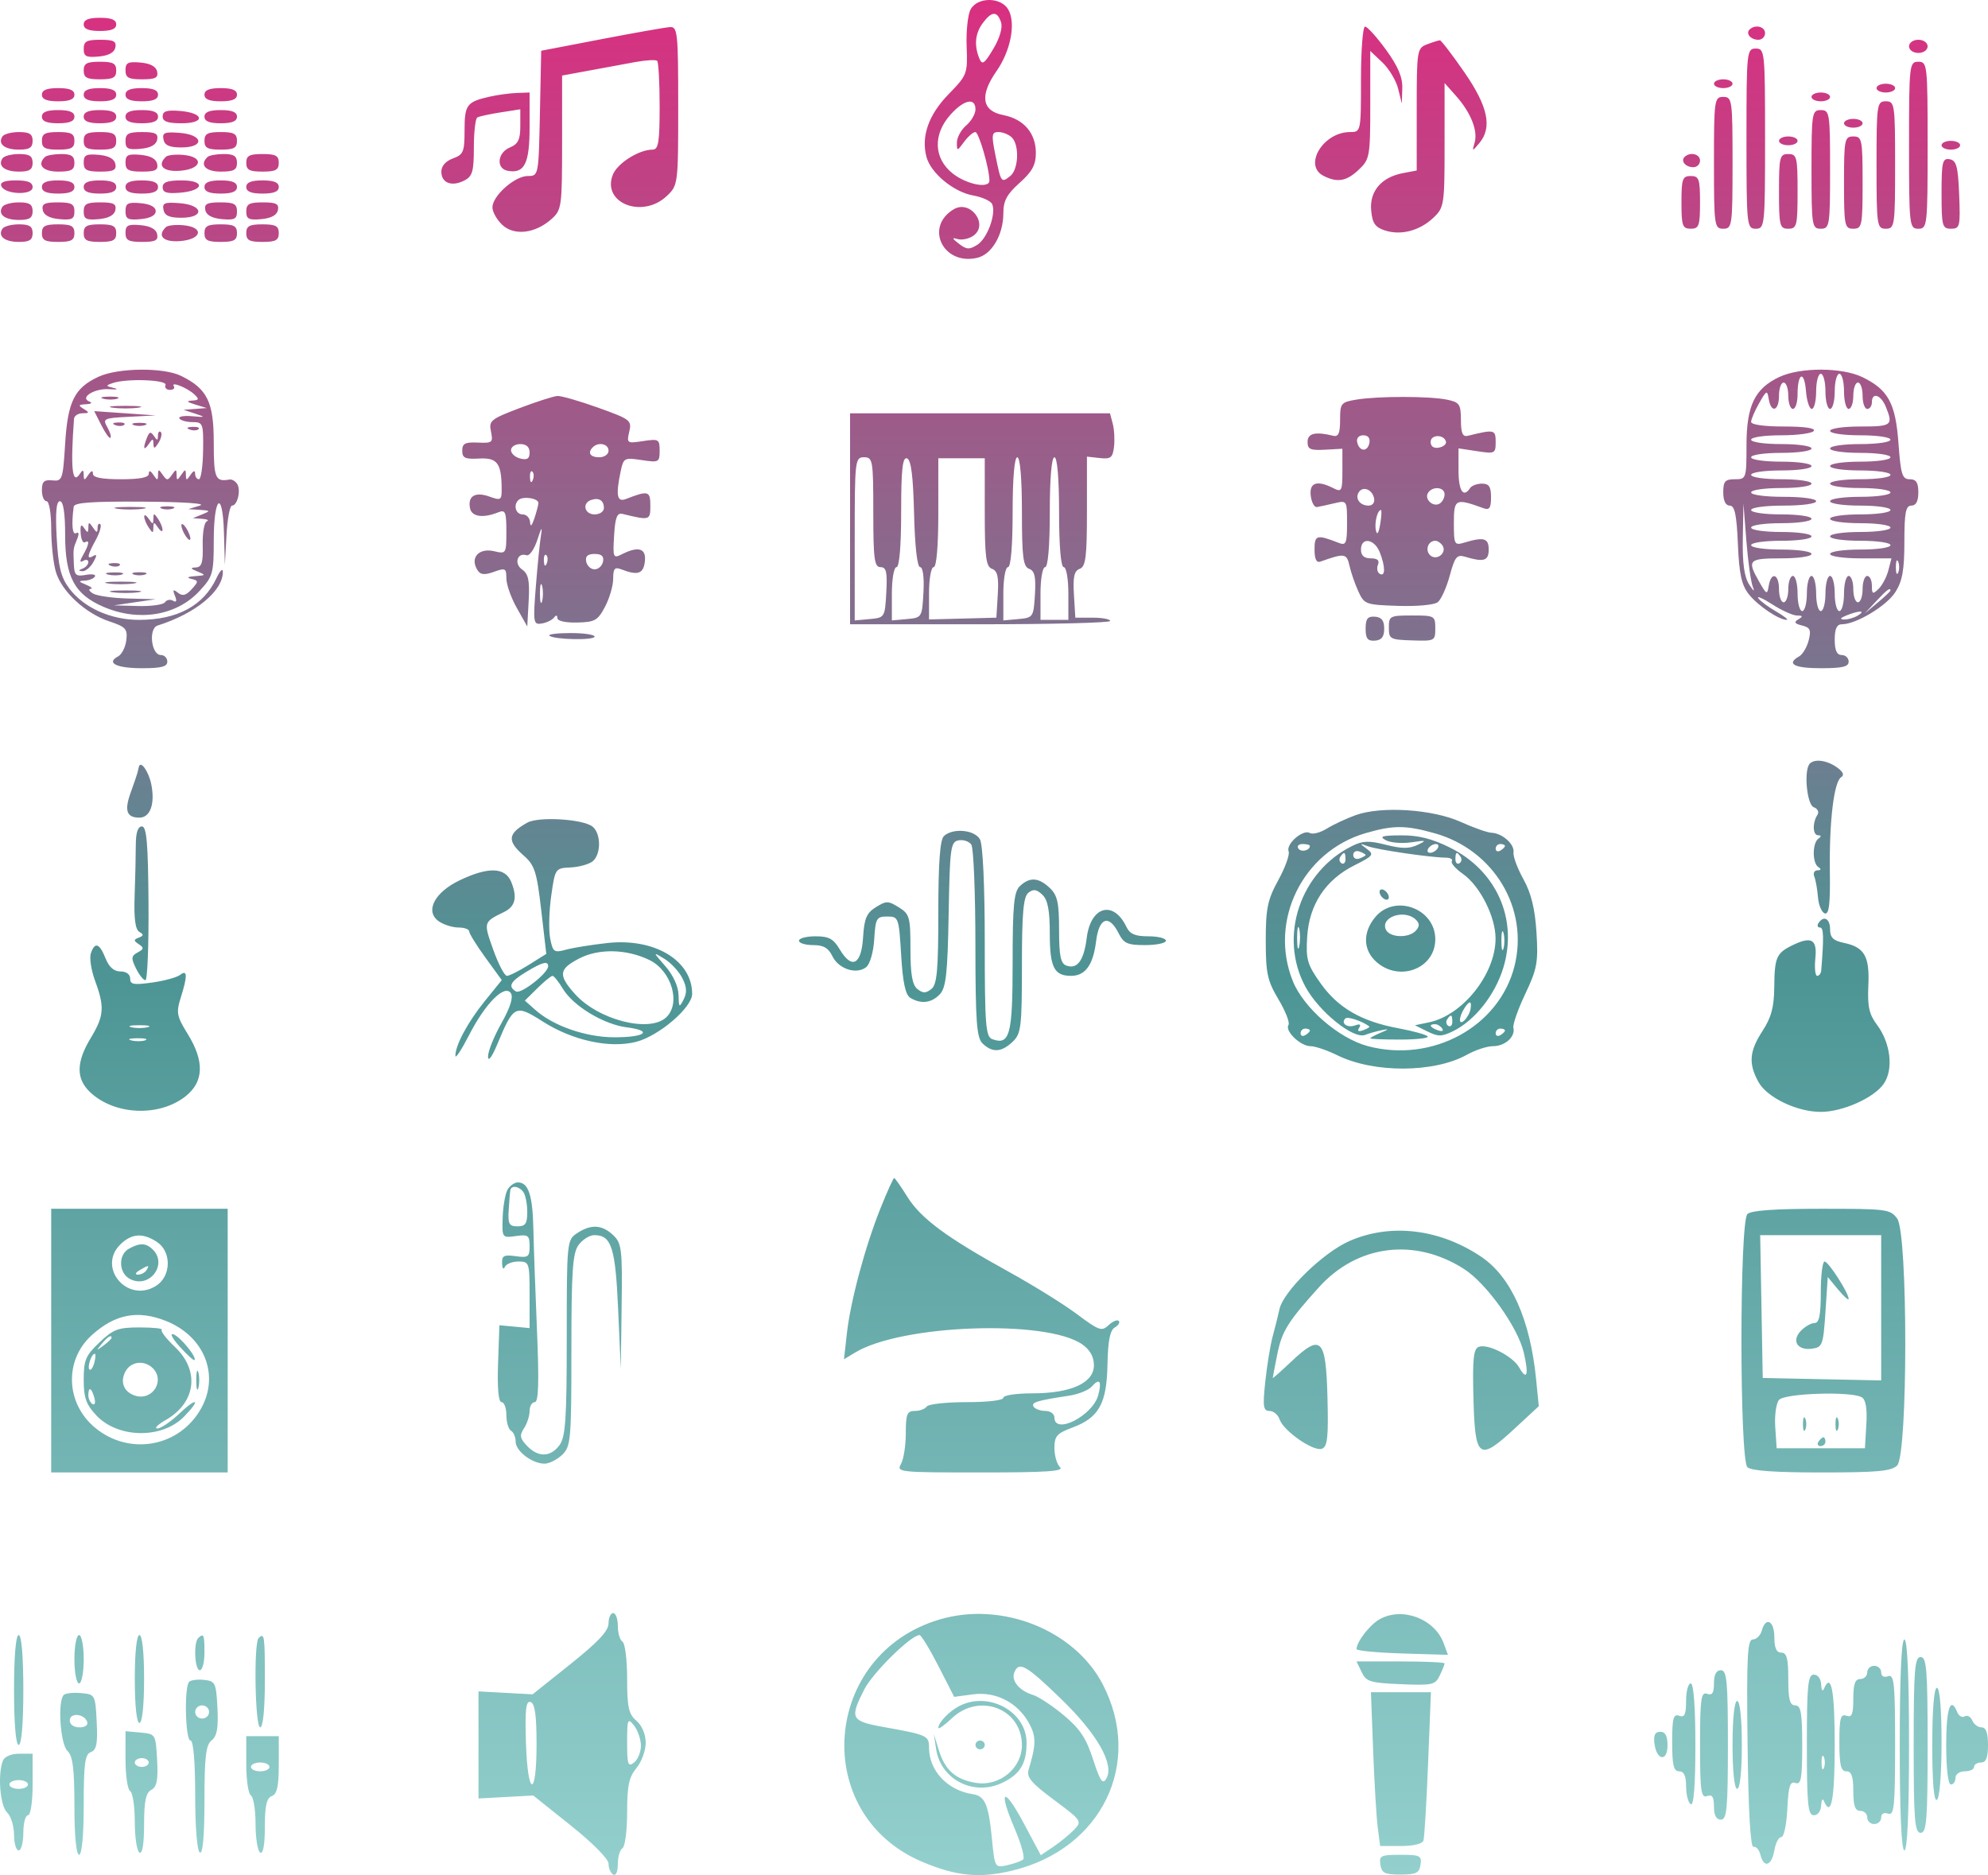 <svg width="511" height="482" viewBox="0 0 511 482" fill="none" xmlns="http://www.w3.org/2000/svg">
<path fill-rule="evenodd" clip-rule="evenodd" d="M249.506 2.381C248.782 3.661 248.315 7.96 248.467 11.937C248.737 18.977 248.616 19.299 243.846 24.195C238.694 29.484 236.734 35.024 238.139 40.324C239.252 44.519 245.121 49.36 250.184 50.259C252.527 50.675 254.718 51.688 255.051 52.51C256.077 55.04 253.762 61.322 251.214 62.923C249.158 64.214 248.453 64.175 246.485 62.657C244.69 61.273 244.613 61.004 246.145 61.453C247.23 61.772 249.034 61.398 250.155 60.623C254.261 57.782 249.452 51.226 245.147 53.796C237.549 58.331 242.434 68.356 251.225 66.268C254.95 65.383 257.901 60.326 257.901 54.825C257.901 51.618 258.801 49.936 262.079 47.01C265.317 44.12 266.258 42.385 266.258 39.303C266.258 34.212 263.134 30.589 257.872 29.578C252.366 28.52 251.757 24.555 256.141 18.288C259.793 13.065 261.161 5.967 259.187 2.477C257.346 -0.779 251.327 -0.839 249.506 2.381ZM257.303 5.699C257.766 7.08 257.003 9.73 255.334 12.542C253.057 16.373 252.468 16.793 251.757 15.088C250.349 11.709 250.633 8.606 252.597 5.955C254.897 2.846 256.32 2.768 257.303 5.699ZM21.516 6.268C21.516 7.452 22.777 7.962 25.694 7.962C28.612 7.962 29.873 7.452 29.873 6.268C29.873 5.084 28.612 4.573 25.694 4.573C22.777 4.573 21.516 5.084 21.516 6.268ZM154.632 10.062L139.111 13.046L138.781 29.144C138.45 45.172 138.437 45.242 135.66 45.242C132.324 45.242 126.576 50.344 126.576 53.304C126.576 54.462 127.706 56.479 129.088 57.786C132.139 60.674 137.551 60.049 141.74 56.324C144.37 53.987 144.484 53.17 144.484 36.653V19.42L151.349 18.156C155.124 17.461 160.477 16.474 163.243 15.963C166.008 15.451 168.56 15.305 168.914 15.64C169.266 15.973 169.555 21.245 169.555 27.356C169.555 36.635 169.251 38.464 167.704 38.464C164.24 38.464 158.711 41.954 157.533 44.884C154.605 52.171 165.108 56.331 171.399 50.377C174.295 47.638 174.33 47.356 174.33 27.218C174.33 8.509 174.159 6.843 172.241 6.956C171.091 7.024 163.168 8.421 154.632 10.062ZM349.828 20.389C349.828 33.89 349.816 33.945 347.005 33.945C340.115 33.945 334.924 42.531 340.199 45.203C343.785 47.018 346.105 46.609 349.285 43.599C352.079 40.956 352.216 40.175 352.216 26.962V13.097L355.32 16.035C357.029 17.651 358.853 20.689 359.377 22.787L360.328 26.602L360.451 22.659C360.539 19.847 359.332 17.008 356.249 12.774C353.871 9.506 351.453 6.833 350.877 6.833C350.3 6.833 349.828 12.933 349.828 20.389ZM449.748 7.555C448.634 8.61 449.979 10.222 451.974 10.222C452.921 10.222 453.695 9.459 453.695 8.527C453.695 6.826 451.174 6.205 449.748 7.555ZM21.516 12.552C21.516 14.501 22.151 14.825 25.386 14.529C27.935 14.297 29.392 13.501 29.652 12.199C29.97 10.615 29.2 10.222 25.782 10.222C22.268 10.222 21.516 10.633 21.516 12.552ZM366.841 11.386C364.236 12.377 364.155 12.882 364.155 28.119V43.83L360.61 44.501C355.093 45.545 352.014 49.144 352.447 54.041C352.738 57.346 353.448 58.403 355.929 59.222C360.055 60.587 364.893 59.333 368.436 55.98C371.21 53.355 371.318 52.659 371.318 37.299V21.346L374.269 24.664C378.052 28.919 379.921 33.601 379.047 36.636C378.372 38.978 378.396 38.983 380.21 36.836C383.635 32.783 382.509 27.393 376.392 18.555C373.272 14.049 370.452 10.363 370.124 10.364C369.796 10.364 368.319 10.825 366.841 11.386ZM490.704 11.916C490.704 12.857 491.766 13.611 493.092 13.611C494.418 13.611 495.48 12.857 495.48 11.916C495.48 10.975 494.418 10.222 493.092 10.222C491.766 10.222 490.704 10.975 490.704 11.916ZM448.919 35.64C448.919 58.045 448.997 58.798 451.307 58.798C453.617 58.798 453.695 58.045 453.695 35.64C453.695 13.235 453.617 12.481 451.307 12.481C448.997 12.481 448.919 13.235 448.919 35.64ZM21.516 18.13C21.516 19.959 22.312 20.389 25.694 20.389C29.077 20.389 29.873 19.959 29.873 18.13C29.873 16.301 29.077 15.87 25.694 15.87C22.312 15.87 21.516 16.301 21.516 18.13ZM32.261 18.058C32.261 19.978 33.013 20.389 36.526 20.389C39.944 20.389 40.714 19.996 40.397 18.412C40.137 17.11 38.68 16.314 36.131 16.081C32.896 15.786 32.261 16.11 32.261 18.058ZM490.704 37.334C490.704 58.045 490.788 58.798 493.092 58.798C495.396 58.798 495.48 58.045 495.48 37.334C495.48 16.624 495.396 15.87 493.092 15.87C490.788 15.87 490.704 16.624 490.704 37.334ZM440.562 21.519C440.562 22.14 441.636 22.648 442.95 22.648C444.263 22.648 445.337 22.14 445.337 21.519C445.337 20.897 444.263 20.389 442.95 20.389C441.636 20.389 440.562 20.897 440.562 21.519ZM482.347 22.648C482.347 23.27 483.422 23.778 484.735 23.778C486.048 23.778 487.123 23.27 487.123 22.648C487.123 22.027 486.048 21.519 484.735 21.519C483.422 21.519 482.347 22.027 482.347 22.648ZM10.771 24.343C10.771 25.527 12.032 26.038 14.95 26.038C17.867 26.038 19.128 25.527 19.128 24.343C19.128 23.159 17.867 22.648 14.95 22.648C12.032 22.648 10.771 23.159 10.771 24.343ZM21.516 24.343C21.516 25.527 22.777 26.038 25.694 26.038C28.612 26.038 29.873 25.527 29.873 24.343C29.873 23.159 28.612 22.648 25.694 22.648C22.777 22.648 21.516 23.159 21.516 24.343ZM32.261 24.343C32.261 25.527 33.521 26.038 36.439 26.038C39.357 26.038 40.618 25.527 40.618 24.343C40.618 23.159 39.357 22.648 36.439 22.648C33.521 22.648 32.261 23.159 32.261 24.343ZM52.556 24.343C52.556 25.527 53.817 26.038 56.735 26.038C59.653 26.038 60.913 25.527 60.913 24.343C60.913 23.159 59.653 22.648 56.735 22.648C53.817 22.648 52.556 23.159 52.556 24.343ZM125.875 24.843C119.974 26.177 119.413 26.928 119.413 33.475C119.413 39.022 119.109 39.759 116.428 40.723C114.58 41.389 113.443 42.682 113.443 44.12C113.443 47.032 116.076 48.062 119.32 46.419C121.435 45.347 121.8 44.097 121.8 37.926C121.8 33.946 122.204 30.464 122.696 30.188C123.188 29.912 125.874 29.329 128.665 28.892L133.739 28.098V32.448C133.739 35.876 133.17 37.035 131.053 37.914C127.833 39.25 127.464 43.352 130.513 43.908C134.811 44.691 136.127 42.059 136.127 32.678V23.778L132.844 23.893C131.037 23.958 127.902 24.385 125.875 24.843ZM465.633 24.908C465.633 25.529 466.708 26.038 468.021 26.038C469.334 26.038 470.409 25.529 470.409 24.908C470.409 24.286 469.334 23.778 468.021 23.778C466.708 23.778 465.633 24.286 465.633 24.908ZM440.562 41.853C440.562 58.045 440.668 58.798 442.95 58.798C445.231 58.798 445.337 58.045 445.337 41.853C445.337 25.661 445.231 24.908 442.95 24.908C440.668 24.908 440.562 25.661 440.562 41.853ZM250.738 28.122C250.738 29.268 249.663 31.127 248.35 32.251C247.037 33.375 245.962 35.346 245.962 36.631C245.962 38.917 246.002 38.914 247.821 36.457C248.843 35.075 250.142 33.945 250.707 33.945C251.594 33.945 254.319 43.361 254.319 46.427C254.319 48.578 248.441 47.428 244.86 44.577C239.999 40.706 239.763 34.59 244.278 29.514C247.741 25.618 250.738 24.972 250.738 28.122ZM482.347 42.418C482.347 58.045 482.457 58.798 484.735 58.798C487.013 58.798 487.123 58.045 487.123 42.418C487.123 26.791 487.013 26.038 484.735 26.038C482.457 26.038 482.347 26.791 482.347 42.418ZM10.771 29.991C10.771 31.175 12.032 31.686 14.95 31.686C17.867 31.686 19.128 31.175 19.128 29.991C19.128 28.808 17.867 28.297 14.95 28.297C12.032 28.297 10.771 28.808 10.771 29.991ZM21.516 29.991C21.516 31.175 22.777 31.686 25.694 31.686C28.612 31.686 29.873 31.175 29.873 29.991C29.873 28.808 28.612 28.297 25.694 28.297C22.777 28.297 21.516 28.808 21.516 29.991ZM32.261 29.991C32.261 31.175 33.521 31.686 36.439 31.686C39.357 31.686 40.618 31.175 40.618 29.991C40.618 28.808 39.357 28.297 36.439 28.297C33.521 28.297 32.261 28.808 32.261 29.991ZM41.812 29.924C41.812 31.233 43.065 31.686 46.686 31.686C52.907 31.686 52.494 29.014 46.197 28.512C42.861 28.245 41.812 28.583 41.812 29.924ZM52.556 29.991C52.556 31.175 53.817 31.686 56.735 31.686C59.653 31.686 60.913 31.175 60.913 29.991C60.913 28.808 59.653 28.297 56.735 28.297C53.817 28.297 52.556 28.808 52.556 29.991ZM465.633 43.548C465.633 58.045 465.751 58.798 468.021 58.798C470.29 58.798 470.409 58.045 470.409 43.548C470.409 29.05 470.29 28.297 468.021 28.297C465.751 28.297 465.633 29.05 465.633 43.548ZM473.99 31.686C473.99 32.307 475.065 32.816 476.378 32.816C477.691 32.816 478.766 32.307 478.766 31.686C478.766 31.065 477.691 30.556 476.378 30.556C475.065 30.556 473.99 31.065 473.99 31.686ZM0.623 35.075C-0.634 37 1.202 38.464 4.872 38.464C7.587 38.464 8.383 37.952 8.383 36.205C8.383 34.457 7.587 33.945 4.872 33.945C2.941 33.945 1.029 34.454 0.623 35.075ZM10.771 36.205C10.771 38.034 11.567 38.464 14.95 38.464C18.332 38.464 19.128 38.034 19.128 36.205C19.128 34.376 18.332 33.945 14.95 33.945C11.567 33.945 10.771 34.376 10.771 36.205ZM21.516 36.205C21.516 38.034 22.312 38.464 25.694 38.464C29.077 38.464 29.873 38.034 29.873 36.205C29.873 34.376 29.077 33.945 25.694 33.945C22.312 33.945 21.516 34.376 21.516 36.205ZM32.261 36.276C32.261 38.225 32.896 38.549 36.131 38.253C38.68 38.02 40.137 37.225 40.397 35.922C40.714 34.338 39.944 33.945 36.526 33.945C33.013 33.945 32.261 34.356 32.261 36.276ZM42.024 35.849C42.332 37.361 43.532 37.899 46.604 37.899C52.675 37.899 52.31 34.63 46.186 34.154C42.301 33.852 41.669 34.108 42.024 35.849ZM52.556 36.205C52.556 38.034 53.353 38.464 56.735 38.464C60.117 38.464 60.913 38.034 60.913 36.205C60.913 34.376 60.117 33.945 56.735 33.945C53.353 33.945 52.556 34.376 52.556 36.205ZM260.05 35.301C262.076 37.218 261.83 43.563 259.663 45.265C257.359 47.075 257.3 46.992 255.862 39.876C254.805 34.653 254.898 33.945 256.64 33.945C257.728 33.945 259.262 34.555 260.05 35.301ZM457.276 36.205C457.276 36.826 458.351 37.334 459.664 37.334C460.977 37.334 462.052 36.826 462.052 36.205C462.052 35.583 460.977 35.075 459.664 35.075C458.351 35.075 457.276 35.583 457.276 36.205ZM473.99 46.937C473.99 58.045 474.142 58.798 476.378 58.798C478.614 58.798 478.766 58.045 478.766 46.937C478.766 35.828 478.614 35.075 476.378 35.075C474.142 35.075 473.99 35.828 473.99 46.937ZM499.061 37.334C499.061 37.956 500.136 38.464 501.449 38.464C502.762 38.464 503.837 37.956 503.837 37.334C503.837 36.713 502.762 36.205 501.449 36.205C500.136 36.205 499.061 36.713 499.061 37.334ZM0.623 40.723C-0.634 42.648 1.202 44.112 4.872 44.112C7.587 44.112 8.383 43.601 8.383 41.853C8.383 40.105 7.587 39.594 4.872 39.594C2.941 39.594 1.029 40.102 0.623 40.723ZM11.567 40.347C9.441 42.358 11.017 44.112 14.95 44.112C18.332 44.112 19.128 43.682 19.128 41.853C19.128 40.126 18.332 39.594 15.746 39.594C13.885 39.594 12.004 39.933 11.567 40.347ZM21.516 41.782C21.516 43.701 22.268 44.112 25.782 44.112C29.2 44.112 29.97 43.719 29.652 42.136C29.392 40.833 27.935 40.038 25.386 39.805C22.151 39.509 21.516 39.833 21.516 41.782ZM32.261 41.782C32.261 43.701 33.013 44.112 36.526 44.112C39.944 44.112 40.714 43.719 40.397 42.136C40.137 40.833 38.68 40.038 36.131 39.805C32.896 39.509 32.261 39.833 32.261 41.782ZM42.664 40.293C40.281 42.549 41.977 44.236 46.289 43.898C51.914 43.457 52.569 40.326 47.141 39.823C45.147 39.638 43.133 39.85 42.664 40.293ZM53.353 40.347C51.226 42.358 52.802 44.112 56.735 44.112C60.117 44.112 60.913 43.682 60.913 41.853C60.913 40.126 60.117 39.594 57.531 39.594C55.67 39.594 53.79 39.933 53.353 40.347ZM63.301 41.853C63.301 43.682 64.097 44.112 67.48 44.112C70.862 44.112 71.658 43.682 71.658 41.853C71.658 40.024 70.862 39.594 67.48 39.594C64.097 39.594 63.301 40.024 63.301 41.853ZM433.034 40.316C431.92 41.371 433.265 42.983 435.26 42.983C436.207 42.983 436.98 42.22 436.98 41.288C436.98 39.587 434.46 38.966 433.034 40.316ZM457.276 49.196C457.276 58.045 457.464 58.798 459.664 58.798C461.864 58.798 462.052 58.045 462.052 49.196C462.052 40.347 461.864 39.594 459.664 39.594C457.464 39.594 457.276 40.347 457.276 49.196ZM499.061 49.678C499.061 58.108 499.246 58.798 501.499 58.798C503.774 58.798 503.914 58.213 503.588 50.056C503.298 42.783 502.889 41.249 501.151 40.936C499.3 40.601 499.061 41.601 499.061 49.678ZM432.205 52.02C432.205 58.045 432.47 58.798 434.593 58.798C436.715 58.798 436.98 58.045 436.98 52.02C436.98 45.996 436.715 45.242 434.593 45.242C432.47 45.242 432.205 45.996 432.205 52.02ZM0.318 47.784C1.082 49.988 8.383 50.309 8.383 48.138C8.383 46.864 7.19 46.372 4.106 46.372C1.218 46.372 -0.013 46.831 0.318 47.784ZM10.771 48.066C10.771 49.25 12.032 49.761 14.95 49.761C17.867 49.761 19.128 49.25 19.128 48.066C19.128 46.883 17.867 46.372 14.95 46.372C12.032 46.372 10.771 46.883 10.771 48.066ZM21.516 48.066C21.516 49.25 22.777 49.761 25.694 49.761C28.612 49.761 29.873 49.25 29.873 48.066C29.873 46.883 28.612 46.372 25.694 46.372C22.777 46.372 21.516 46.883 21.516 48.066ZM32.261 48.066C32.261 49.25 33.521 49.761 36.439 49.761C39.357 49.761 40.618 49.25 40.618 48.066C40.618 46.883 39.357 46.372 36.439 46.372C33.521 46.372 32.261 46.883 32.261 48.066ZM41.812 48.134C41.812 49.475 42.861 49.813 46.197 49.546C52.494 49.044 52.907 46.372 46.686 46.372C43.065 46.372 41.812 46.825 41.812 48.134ZM52.556 48.066C52.556 49.25 53.817 49.761 56.735 49.761C59.653 49.761 60.913 49.25 60.913 48.066C60.913 46.883 59.653 46.372 56.735 46.372C53.817 46.372 52.556 46.883 52.556 48.066ZM63.301 48.066C63.301 49.25 64.562 49.761 67.48 49.761C70.397 49.761 71.658 49.25 71.658 48.066C71.658 46.883 70.397 46.372 67.48 46.372C64.562 46.372 63.301 46.883 63.301 48.066ZM0.623 53.15C-0.634 55.075 1.202 56.539 4.872 56.539C7.587 56.539 8.383 56.027 8.383 54.28C8.383 52.532 7.587 52.02 4.872 52.02C2.941 52.02 1.029 52.529 0.623 53.15ZM10.992 53.997C11.252 55.3 12.709 56.095 15.258 56.328C18.493 56.624 19.128 56.3 19.128 54.351C19.128 52.431 18.376 52.02 14.863 52.02C11.444 52.02 10.674 52.413 10.992 53.997ZM21.516 54.351C21.516 56.3 22.151 56.624 25.386 56.328C27.935 56.095 29.392 55.3 29.652 53.997C29.97 52.413 29.2 52.02 25.782 52.02C22.268 52.02 21.516 52.431 21.516 54.351ZM32.261 54.28C32.261 56.31 32.862 56.627 36.141 56.328C38.627 56.102 40.021 55.365 40.021 54.28C40.021 53.194 38.627 52.458 36.141 52.232C32.862 51.932 32.261 52.25 32.261 54.28ZM42.024 53.924C42.332 55.437 43.532 55.974 46.604 55.974C52.675 55.974 52.31 52.705 46.186 52.229C42.301 51.927 41.669 52.183 42.024 53.924ZM52.777 53.997C53.038 55.3 54.494 56.095 57.043 56.328C60.278 56.624 60.913 56.3 60.913 54.351C60.913 52.431 60.161 52.02 56.648 52.02C53.23 52.02 52.46 52.413 52.777 53.997ZM63.301 54.351C63.301 56.3 63.936 56.624 67.172 56.328C69.721 56.095 71.177 55.3 71.437 53.997C71.755 52.413 70.985 52.02 67.567 52.02C64.053 52.02 63.301 52.431 63.301 54.351ZM0.623 58.798C-0.634 60.724 1.202 62.188 4.872 62.188C7.587 62.188 8.383 61.676 8.383 59.928C8.383 58.181 7.587 57.669 4.872 57.669C2.941 57.669 1.029 58.177 0.623 58.798ZM10.771 59.928C10.771 61.757 11.567 62.188 14.95 62.188C18.332 62.188 19.128 61.757 19.128 59.928C19.128 58.099 18.332 57.669 14.95 57.669C11.567 57.669 10.771 58.099 10.771 59.928ZM21.516 59.928C21.516 61.757 22.312 62.188 25.694 62.188C29.077 62.188 29.873 61.757 29.873 59.928C29.873 58.099 29.077 57.669 25.694 57.669C22.312 57.669 21.516 58.099 21.516 59.928ZM32.261 59.857C32.261 61.776 33.013 62.188 36.526 62.188C39.944 62.188 40.714 61.794 40.397 60.211C40.137 58.908 38.68 58.113 36.131 57.88C32.896 57.584 32.261 57.908 32.261 59.857ZM42.664 58.368C40.281 60.624 41.977 62.311 46.289 61.973C51.914 61.532 52.569 58.401 47.141 57.898C45.147 57.713 43.133 57.925 42.664 58.368ZM52.556 59.928C52.556 61.757 53.353 62.188 56.735 62.188C60.117 62.188 60.913 61.757 60.913 59.928C60.913 58.099 60.117 57.669 56.735 57.669C53.353 57.669 52.556 58.099 52.556 59.928ZM63.301 59.928C63.301 61.757 64.097 62.188 67.48 62.188C70.862 62.188 71.658 61.757 71.658 59.928C71.658 58.099 70.862 57.669 67.48 57.669C64.097 57.669 63.301 58.099 63.301 59.928ZM25.293 96.857C19.132 99.729 17.414 103.192 16.74 114.095C16.172 123.296 16.016 123.743 13.457 123.487C11.316 123.272 10.771 123.787 10.771 126.029C10.771 127.574 11.308 128.839 11.965 128.839C12.632 128.839 13.161 131.95 13.166 135.9C13.17 139.784 13.701 144.762 14.348 146.964C15.829 152.014 21.934 157.677 28.105 159.729C32.332 161.136 32.815 161.67 32.468 164.562C32.255 166.351 31.303 168.226 30.354 168.73C27.192 170.411 29.941 171.767 36.51 171.767C41.488 171.767 43.005 171.372 43.005 170.073C43.005 169.141 42.261 168.378 41.349 168.378C38.869 168.378 38.112 161.548 40.51 160.795C50.303 157.719 57.403 151.842 57.281 146.914C57.258 145.982 56.522 146.745 55.646 148.609C52.31 155.712 45.572 159.341 35.717 159.341C28.469 159.341 21.531 156.214 17.81 151.268C15.661 148.412 14.989 145.708 14.575 138.251C14.214 131.738 14.467 128.839 15.397 128.839C16.276 128.839 16.742 131.863 16.745 137.594C16.75 148.308 19.153 152.788 26.615 155.992C35.661 159.879 45.375 158.278 51.265 151.931C54.711 148.217 54.944 147.4 54.944 139.034C54.944 127.496 57.246 125.677 57.566 136.963L57.8 145.22L58.218 137.594C58.447 133.4 59.084 129.969 59.635 129.969C61.041 129.969 61.989 125.966 60.956 124.386C60.484 123.663 59.61 123.158 59.013 123.265C55.346 123.919 54.944 122.978 54.944 113.741C54.944 103.32 53.273 99.915 46.541 96.621C41.983 94.391 30.304 94.52 25.293 96.857ZM457.421 96.88C451.056 99.848 448.929 104.241 448.924 114.436C448.919 123.02 448.861 123.191 445.934 123.191C443.414 123.191 442.95 123.718 442.95 126.58C442.95 128.732 443.56 129.969 444.622 129.969C445.896 129.969 446.393 132.321 446.712 139.854C447.036 147.558 447.655 150.403 449.516 152.75C451.852 155.697 457.245 159.345 459.251 159.336C459.806 159.334 458.574 158.359 456.511 157.168C454.449 155.979 452.397 154.447 451.951 153.765C451.505 153.082 453.133 153.804 455.569 155.368C458.004 156.931 460.862 158.219 461.92 158.228C463.429 158.242 463.5 158.451 462.249 159.202C461.042 159.926 461.27 160.309 463.192 160.785C465.3 161.307 465.589 161.953 464.904 164.613C464.45 166.373 463.354 168.22 462.468 168.717C459.062 170.628 461.137 171.767 468.021 171.767C473.593 171.767 475.184 171.391 475.184 170.073C475.184 169.141 474.378 168.378 473.393 168.378C472.142 168.378 471.602 167.185 471.602 164.424C471.602 161.617 472.136 160.471 473.441 160.471C477.074 160.471 484.875 155.789 487.164 152.235C488.985 149.411 489.502 146.547 489.506 139.289C489.509 131.76 489.854 129.969 491.301 129.969C492.495 129.969 493.092 128.839 493.092 126.58C493.092 124.031 492.543 123.191 490.875 123.191C488.951 123.191 488.57 121.975 487.991 113.986C487.24 103.621 485.34 100.141 478.681 96.928C473.458 94.407 462.777 94.384 457.421 96.88ZM465.701 105.116C466.321 105.116 466.827 103.082 466.827 100.597C466.827 98.112 467.364 96.078 468.021 96.078C468.678 96.078 469.215 98.112 469.215 100.597C469.215 103.082 469.752 105.116 470.409 105.116C471.065 105.116 471.602 103.082 471.602 100.597C471.602 98.112 472.14 96.078 472.796 96.078C473.453 96.078 473.99 98.112 473.99 100.597C473.99 103.082 474.527 105.116 475.184 105.116C475.841 105.116 476.378 103.591 476.378 101.727C476.378 99.863 476.915 98.338 477.572 98.338C478.228 98.338 478.766 99.863 478.766 101.727C478.766 103.591 479.303 105.116 479.96 105.116C480.616 105.116 481.153 104.353 481.153 103.421C481.153 100.692 483.498 101.474 484.765 104.624C486.661 109.345 486.28 109.635 478.169 109.635C473.791 109.635 470.409 110.127 470.409 110.764C470.409 111.401 473.791 111.894 478.169 111.894C482.547 111.894 485.929 112.386 485.929 113.024C485.929 113.661 482.547 114.153 478.169 114.153C473.791 114.153 470.409 114.646 470.409 115.283C470.409 115.92 473.791 116.413 478.169 116.413C482.547 116.413 485.929 116.905 485.929 117.542C485.929 118.179 482.547 118.672 478.169 118.672C473.791 118.672 470.409 119.165 470.409 119.802C470.409 120.439 473.791 120.931 478.169 120.931C482.547 120.931 485.929 121.424 485.929 122.061C485.929 122.698 482.547 123.191 478.169 123.191C473.791 123.191 470.409 123.683 470.409 124.32C470.409 124.958 473.791 125.45 478.169 125.45C482.547 125.45 485.929 125.943 485.929 126.58C485.929 127.217 482.547 127.71 478.169 127.71C473.791 127.71 470.409 128.202 470.409 128.839C470.409 129.476 473.791 129.969 478.169 129.969C482.547 129.969 485.929 130.461 485.929 131.099C485.929 131.736 482.547 132.228 478.169 132.228C473.791 132.228 470.409 132.721 470.409 133.358C470.409 133.995 473.791 134.488 478.169 134.488C482.547 134.488 485.929 134.98 485.929 135.617C485.929 136.255 482.547 136.747 478.169 136.747C473.791 136.747 470.409 137.24 470.409 137.877C470.409 138.514 473.791 139.006 478.169 139.006C482.547 139.006 485.929 139.499 485.929 140.136C485.929 140.773 482.547 141.266 478.169 141.266C473.791 141.266 470.409 141.758 470.409 142.396C470.409 143.035 473.834 143.525 478.298 143.525H486.188L485.383 146.632C484.94 148.34 483.807 150.483 482.865 151.392C481.368 152.84 481.153 152.733 481.153 150.545C481.153 149.169 480.616 148.044 479.96 148.044C479.303 148.044 478.766 149.569 478.766 151.433C478.766 153.297 478.228 154.822 477.572 154.822C476.915 154.822 476.378 153.297 476.378 151.433C476.378 149.569 475.841 148.044 475.184 148.044C474.527 148.044 473.99 150.077 473.99 152.563C473.99 155.048 473.453 157.082 472.796 157.082C472.14 157.082 471.602 155.048 471.602 152.563C471.602 150.077 471.065 148.044 470.409 148.044C469.752 148.044 469.215 150.077 469.215 152.563C469.215 155.048 468.678 157.082 468.021 157.082C467.364 157.082 466.827 155.048 466.827 152.563C466.827 150.077 466.29 148.044 465.633 148.044C464.977 148.044 464.439 150.077 464.439 152.563C464.439 155.048 463.902 157.082 463.245 157.082C462.589 157.082 462.052 155.048 462.052 152.563C462.052 150.077 461.514 148.044 460.858 148.044C460.201 148.044 459.664 149.569 459.664 151.433C459.664 153.297 459.127 154.822 458.47 154.822C457.813 154.822 457.276 153.297 457.276 151.433C457.276 147.493 455.251 146.842 454.639 150.586C454.252 152.949 454.079 152.873 452.168 149.513C449.006 143.949 449.41 143.525 457.873 143.525C462.251 143.525 465.633 143.033 465.633 142.396C465.633 141.758 462.251 141.266 457.873 141.266C453.495 141.266 450.113 140.773 450.113 140.136C450.113 139.499 453.495 139.006 457.873 139.006C462.251 139.006 465.633 138.514 465.633 137.877C465.633 137.24 462.251 136.747 457.873 136.747C453.495 136.747 450.113 136.255 450.113 135.617C450.113 134.98 453.495 134.488 457.873 134.488C462.251 134.488 465.633 133.995 465.633 133.358C465.633 132.721 462.251 132.228 457.873 132.228C453.495 132.228 450.113 131.736 450.113 131.099C450.113 130.454 453.695 129.969 458.47 129.969C463.245 129.969 466.827 129.484 466.827 128.839C466.827 128.194 463.245 127.71 458.47 127.71C453.695 127.71 450.113 127.225 450.113 126.58C450.113 125.943 453.495 125.45 457.873 125.45C462.251 125.45 465.633 124.958 465.633 124.32C465.633 123.683 462.251 123.191 457.873 123.191C453.495 123.191 450.113 122.698 450.113 122.061C450.113 121.424 453.495 120.931 457.873 120.931C462.251 120.931 465.633 120.439 465.633 119.802C465.633 119.165 462.251 118.672 457.873 118.672C453.495 118.672 450.113 118.179 450.113 117.542C450.113 116.905 453.495 116.413 457.873 116.413C462.251 116.413 465.633 115.92 465.633 115.283C465.633 114.646 462.251 114.153 457.873 114.153C453.495 114.153 450.113 113.661 450.113 113.024C450.113 112.388 453.472 111.894 457.803 111.894C462.032 111.894 465.824 111.386 466.23 110.764C466.696 110.051 463.854 109.635 458.54 109.635C453.452 109.635 450.113 109.165 450.113 108.448C450.113 107.797 451.038 105.637 452.168 103.647C454.079 100.286 454.252 100.211 454.639 102.574C455.251 106.318 457.276 105.667 457.276 101.727C457.276 99.863 457.813 98.338 458.47 98.338C459.127 98.338 459.664 99.863 459.664 101.727C459.664 103.591 460.201 105.116 460.858 105.116C461.514 105.116 462.052 103.421 462.052 101.351C462.052 95.798 463.783 95.109 464.209 100.491C464.412 103.035 465.083 105.116 465.701 105.116ZM42.545 98.974C42.266 99.659 42.77 100.221 43.663 100.221C44.557 100.221 45.015 99.803 44.682 99.292C43.799 97.941 48.098 99.645 49.955 101.381C51.261 102.601 51.157 102.876 49.358 102.969C47.8 103.05 48.029 103.338 50.169 103.986L53.153 104.891L50.169 105.116L47.184 105.341L50.169 106.33C52.916 107.241 52.849 107.294 49.337 106.988C47.236 106.804 45.791 107.07 46.124 107.58C46.456 108.088 47.985 108.505 49.522 108.505C52.174 108.505 52.309 108.873 52.203 115.848C52.142 119.886 51.66 123.191 51.131 123.191C50.602 123.191 50.16 122.556 50.151 121.779C50.138 120.838 49.746 120.931 48.975 122.061C47.946 123.567 47.813 123.567 47.781 122.061C47.749 120.555 47.616 120.555 46.587 122.061C45.558 123.567 45.425 123.567 45.393 122.061C45.361 120.555 45.226 120.555 44.181 122.061C43.136 123.567 42.875 123.567 41.83 122.061C40.785 120.555 40.65 120.555 40.618 122.061C40.586 123.567 40.453 123.567 39.424 122.061C38.653 120.931 38.261 120.838 38.248 121.779C38.236 122.749 35.992 123.191 31.067 123.191C26.142 123.191 23.898 122.749 23.886 121.779C23.873 120.838 23.481 120.931 22.71 122.061C21.681 123.567 21.548 123.567 21.516 122.061C21.486 120.701 21.279 120.664 20.47 121.874C18.556 124.729 18.1 120.242 19.024 107.658C19.082 106.881 20.069 106.238 21.217 106.229C23.003 106.214 23.046 106.051 21.516 105.116C20.026 104.204 20.126 104.003 22.113 103.914C23.426 103.856 23.834 103.552 23.019 103.242C20.351 102.221 24.273 99.766 28.126 100.043C30.072 100.184 30.589 100.048 29.276 99.742C27.143 99.245 27.108 99.11 28.953 98.473C32.569 97.224 43.097 97.612 42.545 98.974ZM26.613 102.51C27.774 102.797 29.386 102.777 30.194 102.468C31.002 102.158 30.052 101.924 28.082 101.947C26.112 101.97 25.451 102.223 26.613 102.51ZM133.538 104.912C126.108 107.738 125.618 108.14 126.205 110.944C126.788 113.742 126.556 113.935 122.824 113.768C119.549 113.621 118.816 114.002 118.816 115.848C118.816 117.737 119.528 118.069 123.166 117.872C127.849 117.619 128.912 119.061 128.947 125.704C128.962 128.574 128.748 128.705 125.784 127.64C122.124 126.322 120.155 127.537 120.83 130.696C121.291 132.852 124.188 133.252 128.068 131.695C129.902 130.96 130.157 131.566 130.157 136.648C130.157 142.324 130.095 142.424 127.045 141.7C122.995 140.737 120.667 143.476 122.813 146.676C123.541 147.762 124.599 147.841 126.973 146.987C129.9 145.934 130.157 146.07 130.157 148.682C130.157 150.245 131.367 153.663 132.844 156.279L135.53 161.035L135.892 154.426C136.176 149.229 135.818 147.514 134.217 146.407C132.056 144.911 132.959 141.95 135.341 142.727C136.112 142.978 137.374 141.134 138.196 138.55C139.113 135.669 139.452 135.202 139.096 137.312C138.781 139.176 138.171 145.189 137.739 150.675C137.001 160.066 137.088 160.628 139.227 160.277C140.477 160.073 141.894 159.397 142.377 158.776C142.941 158.049 143.26 158.09 143.272 158.895C143.283 159.627 145.389 160.094 148.364 160.024C152.917 159.918 153.652 159.5 155.525 155.952C156.673 153.777 157.614 150.545 157.614 148.77C157.616 146.14 158.003 145.693 159.706 146.354C163.922 147.991 165.372 147.516 165.754 144.372C166.169 140.959 164.138 140.302 159.861 142.468C157.612 143.607 157.505 143.354 157.85 137.667C158.133 132.993 158.61 131.761 160.004 132.101C167.044 133.818 167.167 133.782 167.167 129.969C167.167 126.186 166.622 126.038 160.899 128.268C158.579 129.171 158.234 127.33 159.554 121.082C160.268 117.704 160.488 117.589 164.926 118.261C169.363 118.932 169.555 118.831 169.555 115.844C169.555 112.903 169.316 112.765 165.295 113.382C161.17 114.015 161.058 113.939 161.745 110.978C162.422 108.061 162.054 107.776 153.767 104.804C148.989 103.09 144.275 101.732 143.29 101.787C142.305 101.841 137.916 103.247 133.538 104.912ZM348.635 102.723C344.678 103.384 344.456 103.662 344.456 107.94C344.456 111.401 344.037 112.355 342.665 112.015C338.121 110.888 336.099 111.373 336.099 113.588C336.099 115.491 336.807 115.808 340.576 115.599L345.053 115.351V121.005C345.053 126.245 344.883 126.574 342.744 125.49C338.53 123.356 336.502 124.029 336.916 127.427C337.123 129.136 337.84 130.446 338.509 130.338C339.178 130.231 341.192 129.795 342.986 129.369C346.225 128.6 346.247 128.633 346.247 134.487C346.247 139.654 345.99 140.277 344.158 139.565C338.438 137.336 337.89 137.484 337.89 141.255C337.89 143.698 338.38 144.722 339.382 144.366C345.644 142.139 346.155 142.213 346.877 145.438C347.268 147.182 348.295 150.151 349.161 152.035C350.686 155.352 351.011 155.469 359.367 155.742C364.294 155.903 368.67 155.495 369.565 154.793C370.427 154.115 371.815 151.046 372.647 147.971C373.968 143.093 374.475 142.475 376.62 143.122C381.394 144.562 382.66 144.174 382.66 141.266C382.66 138.323 381.406 137.966 376.392 139.479C373.842 140.247 373.706 139.992 373.706 134.441C373.706 128.194 374.081 128.009 381.355 130.65C382.844 131.19 383.257 130.577 383.257 127.83C383.257 125.109 382.736 124.32 380.939 124.32C379.664 124.32 378.29 124.829 377.884 125.45C376.155 128.097 374.9 126.191 374.9 120.918V115.256L379.675 115.979C384.271 116.675 384.45 116.586 384.45 113.601C384.45 110.411 384.129 110.339 377.306 112.022C375.961 112.354 375.53 111.375 375.516 107.961C375.498 103.887 375.16 103.395 371.915 102.73C367.41 101.805 354.149 101.801 348.635 102.723ZM28.977 104.795C30.784 105.054 33.737 105.054 35.544 104.795C37.35 104.536 35.872 104.325 32.261 104.325C28.649 104.325 27.172 104.536 28.977 104.795ZM26.067 109.337C27.082 111.349 28.129 112.791 28.392 112.541C28.656 112.292 28.288 111.052 27.572 109.788C26.343 107.614 26.646 107.469 33.147 107.136L40.021 106.782L32.12 106.231L24.22 105.681L26.067 109.337ZM218.503 133.358V160.471H251.932C270.317 160.471 285.36 160.089 285.361 159.623C285.361 159.158 283.347 158.776 280.884 158.776H276.406L276.044 152.833C275.768 148.281 276.117 146.731 277.536 146.216C279.075 145.657 279.39 143.148 279.39 131.461V117.381L282.674 117.743C285.511 118.057 286.009 117.668 286.348 114.864C286.564 113.08 286.419 110.412 286.027 108.933L285.314 106.245H251.909H218.503V133.358ZM29.65 109.276C30.511 109.603 31.541 109.562 31.937 109.187C32.334 108.812 31.629 108.546 30.371 108.594C28.98 108.648 28.697 108.916 29.65 109.276ZM34.35 109.253C35.171 109.567 36.514 109.567 37.335 109.253C38.156 108.94 37.484 108.683 35.842 108.683C34.201 108.683 33.53 108.94 34.35 109.253ZM48.752 110.406C49.612 110.733 50.643 110.692 51.039 110.317C51.435 109.942 50.731 109.675 49.473 109.724C48.082 109.778 47.799 110.046 48.752 110.406ZM37.799 112.456C36.679 115.219 36.902 116.097 38.23 114.153C39.259 112.647 39.393 112.647 39.442 114.153C39.483 115.447 39.796 115.36 40.763 113.786C41.461 112.652 41.712 111.424 41.325 111.056C40.935 110.689 40.609 111.108 40.6 111.988C40.584 113.296 40.397 113.313 39.572 112.081C38.766 110.879 38.408 110.955 37.799 112.456ZM351.989 113.871C351.505 116.252 349.385 116.102 348.846 113.648C348.62 112.625 349.278 111.894 350.425 111.894C351.655 111.894 352.24 112.634 351.989 113.871ZM371.68 113.573C371.809 114.186 370.974 114.858 369.826 115.068C368.518 115.306 367.736 114.752 367.736 113.588C367.736 111.623 371.264 111.609 371.68 113.573ZM136.127 116.306C136.127 117.904 135.51 118.308 133.739 117.87C132.426 117.545 131.351 116.575 131.351 115.716C131.351 114.857 132.426 114.153 133.739 114.153C135.292 114.153 136.127 114.907 136.127 116.306ZM156.422 115.848C156.422 116.789 155.361 117.542 154.035 117.542C151.657 117.542 150.93 116.338 152.443 114.907C153.897 113.531 156.422 114.128 156.422 115.848ZM224.473 131.663C224.473 143.664 224.751 145.785 226.323 145.785C227.821 145.785 228.106 147.02 227.816 152.28C227.461 158.703 227.413 158.781 223.577 159.13L219.697 159.484V138.513C219.697 118.296 219.783 117.542 222.085 117.542C224.345 117.542 224.473 118.296 224.473 131.663ZM234.956 132.039C235.16 140.414 235.767 145.785 236.508 145.785C237.234 145.785 237.58 148.4 237.366 152.28C237.012 158.703 236.964 158.781 233.128 159.13L229.248 159.484V152.634C229.248 148.821 229.777 145.785 230.442 145.785C231.175 145.785 231.636 140.293 231.636 131.57C231.636 120.7 231.987 117.464 233.128 117.823C234.187 118.156 234.717 122.279 234.956 132.039ZM253.125 131.673C253.125 143.168 253.443 145.658 254.979 146.216C256.399 146.731 256.748 148.281 256.472 152.833L256.11 158.776L247.455 159.003L238.799 159.229V152.507C238.799 148.778 239.33 145.785 239.993 145.785C240.725 145.785 241.187 140.368 241.187 131.793V117.803H247.156H253.125V131.673ZM262.676 131.543C262.676 143.156 262.993 145.658 264.53 146.216C265.95 146.731 266.299 148.281 266.023 152.833C265.669 158.63 265.565 158.785 261.781 159.13L257.901 159.484V152.634C257.901 148.821 258.43 145.785 259.095 145.785C259.827 145.785 260.289 140.325 260.289 131.663C260.289 123.002 260.751 117.542 261.482 117.542C262.214 117.542 262.676 122.963 262.676 131.543ZM272.227 131.663C272.227 140.325 272.689 145.785 273.421 145.785C274.085 145.785 274.615 148.797 274.615 152.563V159.341H271.033H267.452V152.563C267.452 148.797 267.982 145.785 268.646 145.785C269.377 145.785 269.84 140.325 269.84 131.663C269.84 123.002 270.302 117.542 271.033 117.542C271.765 117.542 272.227 123.002 272.227 131.663ZM136.942 123.403C136.561 124.304 136.278 124.036 136.221 122.72C136.17 121.529 136.452 120.863 136.848 121.238C137.244 121.613 137.287 122.588 136.942 123.403ZM353.199 128.086C353.422 129.175 352.823 129.969 351.777 129.969C349.56 129.969 348.22 128.128 349.271 126.52C350.35 124.867 352.734 125.816 353.199 128.086ZM371.318 127.078C371.318 127.974 370.734 129.047 370.02 129.465C368.334 130.451 366.033 128.273 367.075 126.678C368.245 124.886 371.318 125.176 371.318 127.078ZM138.395 129.362C138.329 130.006 137.846 131.805 137.321 133.358C136.683 135.241 136.325 135.524 136.246 134.205C136.181 133.117 135.321 132.228 134.336 132.228C132.568 132.228 131.873 129.851 133.258 128.541C134.424 127.438 138.524 128.094 138.395 129.362ZM155.229 130.6C155.229 131.496 154.154 132.228 152.841 132.228C150.235 132.228 149.537 129.339 151.945 128.521C153.965 127.835 155.229 128.636 155.229 130.6ZM51.362 129.969L48.378 130.874L51.362 131.066C54.119 131.243 54.164 131.331 51.959 132.228L49.572 133.199L51.959 133.368C53.273 133.461 53.809 133.751 53.151 134.013C52.492 134.275 52.022 137.031 52.105 140.137C52.224 144.626 51.858 145.8 50.317 145.864C48.83 145.925 48.934 146.17 50.766 146.914C52.973 147.812 52.928 147.901 50.169 148.096C48.201 148.234 47.87 148.478 49.199 148.809C51.064 149.275 51.069 149.472 49.268 151.461C47.8 153.085 46.936 153.305 45.735 152.362C44.481 151.378 44.32 151.545 44.972 153.154C45.517 154.498 45.351 154.931 44.485 154.424C43.762 154.002 42.834 154.173 42.42 154.804C42.008 155.436 38.882 155.875 35.473 155.782L29.276 155.613L34.648 154.822L40.021 154.031L32.858 153.845C28.918 153.742 24.889 153.165 23.904 152.563C22.919 151.961 22.65 151.424 23.307 151.371C23.963 151.318 23.426 150.838 22.113 150.303C20.167 149.511 20.098 149.318 21.744 149.253C22.854 149.21 24.047 148.739 24.394 148.207C24.742 147.676 23.698 147.48 22.077 147.774C19.517 148.237 19.109 147.879 18.987 145.07C18.807 140.953 18.788 141.099 19.84 138.539C20.37 137.25 20.268 136.645 19.588 137.043C18.595 137.624 18.332 134.865 18.942 130.251C19.082 129.187 23.474 128.867 36.738 128.952C47.414 129.02 53.172 129.421 51.362 129.969ZM30.171 130.778C31.978 131.037 34.931 131.037 36.738 130.778C38.544 130.519 37.066 130.308 33.455 130.308C29.843 130.308 28.365 130.519 30.171 130.778ZM41.513 130.717C42.334 131.031 43.678 131.031 44.498 130.717C45.319 130.404 44.647 130.147 43.005 130.147C41.364 130.147 40.693 130.404 41.513 130.717ZM450.557 150.868C451.105 152.223 450.739 151.997 449.641 150.303C448.351 148.314 447.858 144.809 447.974 138.442L448.137 129.404L448.889 139.006C449.303 144.288 450.053 149.626 450.557 150.868ZM354.764 134.77C354.376 137.062 353.968 137.675 353.676 136.399C353.231 134.457 354.043 131.099 354.956 131.099C355.191 131.099 355.105 132.751 354.764 134.77ZM37.073 132.793C37.073 133.414 37.594 134.685 38.23 135.617C39.259 137.123 39.392 137.123 39.424 135.617C39.456 134.112 39.589 134.112 40.618 135.617C41.254 136.549 41.775 136.804 41.775 136.182C41.775 135.561 41.254 134.29 40.618 133.358C39.589 131.852 39.456 131.852 39.424 133.358C39.392 134.864 39.259 134.864 38.23 133.358C37.594 132.426 37.073 132.172 37.073 132.793ZM20.735 137.031C20.837 138.619 21.321 139.684 21.814 139.396C23.086 138.653 22.923 139.907 21.396 142.606C20.443 144.295 20.443 144.718 21.396 144.16C22.119 143.738 22.71 143.888 22.71 144.495C22.71 145.1 22.039 145.852 21.217 146.166C20.093 146.596 20.082 146.758 21.176 146.825C21.973 146.874 23.235 145.837 23.981 144.518C24.933 142.835 24.946 142.351 24.023 142.89C22.227 143.941 22.373 142.898 24.589 138.845C25.622 136.955 26.159 135.116 25.783 134.759C25.405 134.403 25.089 134.831 25.08 135.711C25.064 137.03 24.856 137.013 23.904 135.617C22.875 134.112 22.742 134.112 22.71 135.617C22.679 137.043 22.504 137.06 21.613 135.727C20.847 134.584 20.603 134.947 20.735 137.031ZM46.624 135.053C46.624 135.674 47.145 136.945 47.781 137.877C48.417 138.809 48.938 139.063 48.938 138.442C48.938 137.82 48.417 136.549 47.781 135.617C47.145 134.685 46.624 134.431 46.624 135.053ZM354.634 141.904C356.119 145.6 356.13 148.372 354.656 147.51C354.028 147.142 353.817 146.095 354.187 145.184C354.647 144.049 354.065 143.525 352.344 143.525C350.625 143.525 349.828 142.81 349.828 141.266C349.828 138.013 353.252 138.468 354.634 141.904ZM370.785 140.234C372.015 142.119 369.249 144.279 367.601 142.72C366.224 141.416 367.086 139.006 368.93 139.006C369.509 139.006 370.344 139.559 370.785 140.234ZM140.524 144.867C140.143 145.768 139.86 145.5 139.803 144.184C139.751 142.993 140.033 142.327 140.429 142.702C140.826 143.077 140.869 144.052 140.524 144.867ZM155.002 144.372C154.78 145.46 153.808 146.349 152.841 146.349C151.874 146.349 150.902 145.46 150.68 144.372C150.398 142.985 151.043 142.396 152.841 142.396C154.639 142.396 155.284 142.985 155.002 144.372ZM487.913 147.197C487.582 147.974 487.311 147.338 487.311 145.785C487.311 144.231 487.582 143.596 487.913 144.372C488.245 145.15 488.245 146.421 487.913 147.197ZM28.456 145.426C29.317 145.753 30.347 145.712 30.743 145.337C31.14 144.962 30.435 144.696 29.177 144.744C27.786 144.798 27.503 145.066 28.456 145.426ZM27.806 147.697C28.968 147.984 30.58 147.965 31.388 147.655C32.196 147.346 31.246 147.112 29.276 147.135C27.306 147.157 26.645 147.41 27.806 147.697ZM34.35 147.662C35.171 147.976 36.514 147.976 37.335 147.662C38.156 147.349 37.484 147.093 35.842 147.093C34.201 147.093 33.53 147.349 34.35 147.662ZM27.784 149.983C29.59 150.241 32.544 150.241 34.35 149.983C36.156 149.724 34.678 149.513 31.067 149.513C27.455 149.513 25.979 149.724 27.784 149.983ZM139.337 154.54C139.037 155.628 138.791 154.737 138.791 152.563C138.791 150.388 139.037 149.498 139.337 150.586C139.638 151.674 139.638 153.452 139.337 154.54ZM28.977 152.242C30.784 152.501 33.737 152.501 35.544 152.242C37.35 151.983 35.872 151.772 32.261 151.772C28.649 151.772 27.172 151.983 28.977 152.242ZM485.929 151.801C485.929 152.004 484.451 153.401 482.646 154.908L479.363 157.646L482.257 154.54C484.962 151.636 485.929 150.915 485.929 151.801ZM477.572 158.211C476.587 158.813 474.975 159.279 473.99 159.244C472.809 159.203 473.012 158.852 474.587 158.211C477.869 156.877 479.754 156.877 477.572 158.211ZM351.022 161.6C351.022 164.152 351.534 164.812 353.41 164.679C355.133 164.556 355.798 163.699 355.798 161.6C355.798 159.501 355.133 158.645 353.41 158.522C351.534 158.389 351.022 159.048 351.022 161.6ZM356.994 161.318C356.996 164.266 357.301 164.435 362.963 164.618C368.808 164.807 368.93 164.744 368.93 161.511C368.93 158.304 368.762 158.211 362.961 158.211C357.245 158.211 356.992 158.342 356.994 161.318ZM141.21 163.399C142.309 164.437 152.841 164.652 152.841 163.634C152.841 163.137 150.065 162.73 146.672 162.73C143.28 162.73 140.822 163.03 141.21 163.399ZM465.236 196.244C463.601 197.79 464.395 206.843 466.223 207.506C467.204 207.863 467.633 208.728 467.176 209.428C465.833 211.484 465.923 214.695 467.325 214.713C468.163 214.724 468.199 215.022 467.424 215.56C465.836 216.664 465.8 221.821 467.373 222.869C468.189 223.414 468.118 223.705 467.163 223.716C466.363 223.725 465.997 224.448 466.352 225.322C466.706 226.195 467.13 228.578 467.295 230.62C467.46 232.661 468.25 234.538 469.051 234.791C470.139 235.133 470.468 232.431 470.35 224.125C470.166 211.19 471.396 200.917 473.266 199.771C474.126 199.244 473.76 198.385 472.193 197.266C469.664 195.457 466.55 195 465.236 196.244ZM35.693 197.119C35.611 197.466 35.454 198.132 35.343 198.598C35.233 199.063 34.456 201.342 33.617 203.659C31.91 208.373 32.523 210.177 35.833 210.177C38.619 210.177 39.886 206.647 38.894 201.646C38.235 198.319 36.117 195.325 35.693 197.119ZM348.449 209.538C346.049 210.405 342.715 211.964 341.04 213.002C339.365 214.04 337.4 214.543 336.673 214.117C334.929 213.097 330.475 216.965 331.235 218.841C331.562 219.645 330.372 222.963 328.592 226.214C325.811 231.289 325.354 233.487 325.354 241.768C325.354 250.192 325.768 252.105 328.627 256.901C330.427 259.921 331.583 262.876 331.196 263.468C330.196 264.997 334.26 268.921 336.844 268.921C338.035 268.921 341.15 269.976 343.765 271.266C353.12 275.88 368.645 275.813 377.057 271.123C379.228 269.912 382.251 268.921 383.776 268.921C386.873 268.921 389.563 266.49 389.006 264.194C388.806 263.366 390.18 259.444 392.061 255.476C395.108 249.053 395.423 247.323 394.94 239.67C394.555 233.584 393.574 229.593 391.579 225.993C390.028 223.197 388.884 220.097 389.037 219.105C389.356 217.025 386.14 214.165 383.362 214.059C382.319 214.019 378.78 212.772 375.496 211.286C368.233 208.001 355.061 207.149 348.449 209.538ZM135.53 211.467C130.494 214.296 130.288 216.13 134.583 219.898C137.445 222.407 137.965 224.02 139.119 233.965L140.422 245.197L135.912 248.022C133.432 249.575 130.904 250.846 130.292 250.846C129.682 250.846 128.097 247.804 126.77 244.085C124.248 237.017 124.247 237.022 129.55 234.437C132.46 233.019 133.023 230.718 131.429 226.751C129.883 222.904 125.562 222.749 118.175 226.275C111.641 229.394 109.143 234.303 112.803 236.834C114.063 237.706 116.334 238.419 117.85 238.419C119.366 238.419 120.607 238.871 120.607 239.422C120.607 239.974 122.49 243.016 124.792 246.182L128.977 251.939L124.618 257.323C120.219 262.757 117 268.76 117.056 271.426C117.073 272.223 118.658 269.81 120.578 266.063C124.773 257.883 129.744 252.904 131.316 255.309C131.994 256.349 131.156 259 128.865 263.063C126.95 266.46 125.409 270.311 125.444 271.622C125.481 273.031 126.467 271.696 127.857 268.356C132.032 258.324 132.48 258.104 139.548 262.606C147.203 267.48 156.703 269.544 163.502 267.813C169.348 266.323 177.912 258.995 177.912 255.483C177.912 246.876 168.243 241.075 156.114 242.407C152.126 242.845 147.356 243.612 145.515 244.112C142.402 244.957 142.118 244.757 141.419 241.239C141.007 239.16 141.125 234.244 141.682 230.314C142.683 223.233 142.729 223.167 146.627 222.982C148.79 222.88 151.341 222.182 152.298 221.432C154.543 219.669 154.536 214.237 152.287 212.47C149.808 210.524 138.421 209.843 135.53 211.467ZM34.907 217.238C34.904 219.879 34.767 225.777 34.604 230.345C34.4 236.055 34.776 238.925 35.806 239.529C36.987 240.219 36.96 240.536 35.679 241.021C34.307 241.539 34.308 241.806 35.687 242.72C37.042 243.618 36.991 243.98 35.384 244.83C33.729 245.707 33.665 246.304 34.942 248.907C35.766 250.585 36.861 251.962 37.375 251.966C37.89 251.971 38.249 243.079 38.174 232.206C38.065 216.751 37.695 212.436 36.475 212.436C35.436 212.436 34.912 214.042 34.907 217.238ZM368.785 214.194C384.004 218.471 393.04 233.541 389.28 248.375C385.328 263.961 368.176 273.307 351.587 268.912C344.156 266.944 335.103 259.103 332.324 252.226C326.061 236.734 334.812 218.889 350.985 214.172C358.135 212.086 361.295 212.091 368.785 214.194ZM242.619 214.922C241.624 215.864 241.187 221.844 241.187 234.553C241.187 249.42 240.853 253.09 239.396 254.235C237.967 255.357 237.243 255.357 235.814 254.235C234.501 253.203 234.024 250.464 234.024 243.956C234.024 235.737 233.803 234.945 231.039 233.232C228.295 231.53 227.818 231.528 225.133 233.193C222.75 234.67 222.143 236.099 221.85 240.937C221.42 247.985 218.974 249.273 215.873 244.083C214.209 241.299 213.068 240.679 209.606 240.679C207.276 240.679 205.371 241.187 205.371 241.808C205.371 242.43 206.995 242.938 208.978 242.938C211.677 242.938 212.932 243.656 213.958 245.789C215.545 249.083 220.14 250.583 222.639 248.62C223.617 247.852 224.509 244.762 224.713 241.434C225.042 236.049 225.301 235.595 228.054 235.595C230.966 235.595 231.053 235.837 231.636 245.524C232.064 252.652 232.738 255.754 234.024 256.521C236.769 258.158 239.425 257.831 241.568 255.59C243.167 253.917 243.572 250.259 243.842 234.987C244.146 217.846 244.345 216.388 246.416 216.011C247.65 215.787 249.12 216.289 249.681 217.127C250.242 217.964 250.709 229.416 250.72 242.575C250.735 262.804 251.028 266.774 252.613 268.276C255.129 270.655 257.414 270.511 260.289 267.791C262.47 265.727 262.676 264.026 262.676 248.159C262.676 234.683 263.05 230.494 264.341 229.481C265.625 228.472 266.442 228.588 267.922 229.988C269.329 231.319 269.84 233.976 269.84 239.968C269.84 248.645 270.945 250.846 275.305 250.846C278.968 250.846 281 248.041 281.739 241.963C282.478 235.882 285.021 234.941 287.498 239.831C288.866 242.531 289.766 242.938 294.379 242.938C297.298 242.938 299.686 242.43 299.686 241.808C299.686 241.187 297.665 240.679 295.194 240.679C291.743 240.679 290.428 240.11 289.523 238.229C286.192 231.306 280.347 232.938 279.337 241.074C278.611 246.909 276.908 249.228 274.098 248.207C272.628 247.674 272.227 245.702 272.227 239.019C272.227 232.017 271.805 230.111 269.84 228.252C266.965 225.532 264.68 225.388 262.164 227.767C260.617 229.231 260.289 232.672 260.289 247.399C260.289 266.021 259.564 268.758 255.068 267.125C253.357 266.504 253.125 263.523 253.125 242.178C253.125 227.628 252.631 217.062 251.89 215.751C250.489 213.275 244.889 212.774 242.619 214.922ZM356.194 215.968C357.397 216.63 360.352 216.878 362.76 216.52C366.681 215.937 366.848 216.007 364.362 217.188C362.239 218.197 360.33 218.19 356.259 217.16C351.909 216.058 350.335 216.104 347.67 217.408C334.16 224.018 328.561 240.806 335.568 253.689C339.037 260.071 347.898 267.201 350.897 266.027C351.951 265.613 353.888 265.064 355.201 264.807C357.135 264.427 357.078 264.552 354.902 265.464C353.424 266.082 352.216 266.733 352.216 266.908C352.216 267.083 355.657 267.226 359.863 267.226C364.068 267.226 367.274 266.867 366.988 266.429C366.701 265.99 363.331 265.047 359.5 264.334C349.91 262.549 343.946 259.104 339.43 252.739C336.02 247.933 335.643 246.617 336.003 240.799C336.517 232.519 340.723 226.15 348.128 222.441C353.003 219.998 353.267 219.651 351.336 218.215C349.377 216.76 349.397 216.712 351.619 217.537C354.028 218.43 367.728 220.433 371.643 220.464C372.805 220.473 373.498 220.877 373.182 221.362C372.865 221.848 374.134 223.313 376.001 224.62C380.425 227.714 384.458 235.709 384.424 241.318C384.37 250.445 375.953 260.999 367.293 262.799L363.696 263.547L366.903 265.136C369.676 266.512 370.571 266.501 373.522 265.057C379.052 262.351 384.245 255.815 386.387 248.864C390.251 236.325 384.711 223.811 372.654 217.851C368.028 215.564 364.582 214.705 360.139 214.73C355.216 214.758 354.438 215.002 356.194 215.968ZM336.696 217.453C336.696 218.645 334.405 219.147 333.723 218.103C333.311 217.471 333.812 216.955 334.835 216.955C335.858 216.955 336.696 217.179 336.696 217.453ZM369.527 218.085C369.121 218.706 368.252 219.214 367.595 219.214C366.939 219.214 366.733 218.706 367.139 218.085C367.545 217.463 368.414 216.955 369.071 216.955C369.728 216.955 369.933 217.463 369.527 218.085ZM386.838 217.453C386.838 217.728 386.301 218.266 385.644 218.65C384.988 219.034 384.45 218.809 384.45 218.151C384.45 217.494 384.988 216.955 385.644 216.955C386.301 216.955 386.838 217.179 386.838 217.453ZM351.022 219.779C351.022 219.957 350.306 220.362 349.431 220.681C348.555 220.998 347.838 220.593 347.838 219.779C347.838 218.966 348.555 218.56 349.431 218.878C350.306 219.196 351.022 219.602 351.022 219.779ZM345.849 220.859C345.849 221.764 345.392 222.238 344.834 221.911C344.277 221.585 344.129 220.845 344.507 220.266C345.472 218.789 345.849 218.955 345.849 220.859ZM375.445 220.266C375.824 220.845 375.676 221.585 375.118 221.911C374.56 222.238 374.103 221.764 374.103 220.859C374.103 218.955 374.48 218.789 375.445 220.266ZM354.604 229.248C354.604 229.87 355.141 230.692 355.798 231.076C356.454 231.46 356.992 231.266 356.992 230.645C356.992 230.023 356.454 229.201 355.798 228.817C355.141 228.433 354.604 228.627 354.604 229.248ZM353.497 235.747C350.234 239.672 350.348 244.204 353.785 247.26C359.703 252.52 368.93 248.974 368.93 241.44C368.93 233.527 358.532 229.691 353.497 235.747ZM363.887 236.359C364.913 237.329 364.938 238.092 363.98 239.183C362.157 241.261 357.07 241.057 356.183 238.87C354.887 235.673 361.042 233.667 363.887 236.359ZM467.424 237.29C467.018 237.911 467.191 238.419 467.807 238.419C468.762 238.419 468.832 240.768 468.134 249.434C468.072 250.211 467.604 250.846 467.094 250.846C466.585 250.846 466.372 248.812 466.623 246.327C467.122 241.374 465.581 240.567 460.48 243.107C456.624 245.028 456.124 246.222 456.063 253.67C456.021 258.835 455.307 261.524 453.067 264.967C449.646 270.221 449.388 273.355 451.983 278.103C454.171 282.108 461.882 285.816 468.021 285.816C473.626 285.816 481.691 282.216 484.199 278.594C486.765 274.888 485.986 268.107 482.455 263.416C480.451 260.753 479.997 258.688 480.245 253.37C480.597 245.797 479.256 243.468 473.908 242.356C471.213 241.796 470.409 240.999 470.409 238.895C470.409 236.117 468.767 235.233 467.424 237.29ZM333.958 243.207C333.673 244.612 333.428 243.729 333.415 241.243C333.402 238.758 333.636 237.608 333.934 238.688C334.233 239.768 334.244 241.802 333.958 243.207ZM386.467 243.785C386.167 244.873 385.921 243.983 385.921 241.808C385.921 239.634 386.167 238.743 386.467 239.831C386.768 240.919 386.768 242.697 386.467 243.785ZM23.349 245.074C22.954 246.249 23.448 249.426 24.444 252.135C26.931 258.894 26.761 261.136 23.321 266.829C19.56 273.054 19.511 277.294 23.161 280.748C29.447 286.695 40.956 287.173 47.746 281.767C52.416 278.049 52.577 272.775 48.236 265.766C45.435 261.243 45.249 260.276 46.445 256.498C48.239 250.832 48.194 249.118 46.289 250.602C45.468 251.241 42.244 252.123 39.125 252.563C34.355 253.235 33.455 253.072 33.455 251.539C33.455 250.444 32.46 249.716 30.963 249.716C29.291 249.716 28.027 248.601 27.12 246.327C25.563 242.426 24.369 242.03 23.349 245.074ZM166.956 246.788C172.629 249.565 175.067 257.895 171.261 261.498C166.945 265.58 153.706 262.173 147.718 255.439C143.422 250.609 143.633 249.078 148.961 246.341C153.963 243.772 161.156 243.95 166.956 246.788ZM175.351 251.363C176.533 253.635 176.636 255.128 175.731 256.896C174.592 259.123 174.486 259.029 174.412 255.734C174.363 253.573 173.026 250.656 171.047 248.391C167.775 244.645 167.774 244.638 170.749 246.442C172.39 247.438 174.462 249.652 175.351 251.363ZM140.902 248.375C140.902 250.132 133.925 255.606 132.642 254.856C130.495 253.601 131.16 252.313 135.231 249.846C139.411 247.313 140.902 246.927 140.902 248.375ZM144.677 254.16C147.348 258.602 155.167 263.328 161.088 264.079C168.024 264.96 165.86 266.666 157.844 266.637C150.537 266.609 142.251 263.731 137.606 259.605L134.908 257.208L138.129 254.027C139.899 252.277 141.651 250.849 142.021 250.853C142.391 250.857 143.586 252.345 144.677 254.16ZM378.005 259.33C377.859 260.269 377.138 261.606 376.403 262.302C374.854 263.767 374.921 261.421 376.496 259.036C377.747 257.142 378.327 257.255 378.005 259.33ZM351.969 263.851C352.161 264 351.462 264.434 350.415 264.814C349.16 265.27 348.802 265.06 349.365 264.198C349.932 263.328 349.566 263.127 348.272 263.595C346.283 264.318 344.535 263.01 345.84 261.776C346.416 261.229 350.282 262.538 351.969 263.851ZM373.308 262.658C373.308 263.563 372.851 264.036 372.293 263.71C371.736 263.383 371.588 262.643 371.966 262.065C372.931 260.587 373.308 260.753 373.308 262.658ZM37.931 264.051C36.783 264.335 34.901 264.335 33.753 264.051C32.605 263.767 33.544 263.534 35.842 263.534C38.14 263.534 39.08 263.767 37.931 264.051ZM370.713 264.39C371.131 265.029 370.652 265.219 369.589 264.834C367.521 264.082 367.143 263.272 368.86 263.272C369.478 263.272 370.312 263.775 370.713 264.39ZM336.696 264.9C336.696 265.175 336.159 265.713 335.502 266.097C334.845 266.481 334.308 266.256 334.308 265.598C334.308 264.941 334.845 264.402 335.502 264.402C336.159 264.402 336.696 264.626 336.696 264.9ZM386.838 264.9C386.838 265.175 386.301 265.713 385.644 266.097C384.988 266.481 384.45 266.256 384.45 265.598C384.45 264.941 384.988 264.402 385.644 264.402C386.301 264.402 386.838 264.626 386.838 264.9ZM37.357 267.403C36.549 267.712 34.937 267.731 33.776 267.444C32.614 267.157 33.275 266.904 35.245 266.882C37.215 266.859 38.166 267.093 37.357 267.403ZM226.386 310.437C222.412 320.309 218.622 334.39 217.682 342.774L216.938 349.411L219.809 347.672C231.736 340.448 268.981 339.116 278.197 345.584C280.182 346.977 281.181 348.772 281.181 350.945C281.181 355.484 275.315 358.162 265.363 358.164C261.185 358.165 257.901 358.663 257.901 359.296C257.901 359.955 253.944 360.426 248.42 360.426C243.206 360.426 238.608 360.934 238.202 361.555C237.796 362.177 236.422 362.685 235.147 362.685C233.158 362.685 232.83 363.496 232.83 368.408C232.83 371.555 232.273 375.114 231.594 376.316C230.393 378.439 230.974 378.501 252.129 378.501C269.061 378.501 273.58 378.199 272.466 377.145C271.678 376.4 271.033 374.189 271.033 372.233C271.033 369.148 271.651 368.447 275.687 366.946C282.483 364.42 284.482 360.806 284.67 350.712C284.782 344.664 285.323 341.941 286.551 341.222C287.499 340.667 287.952 339.908 287.556 339.534C287.161 339.16 285.983 339.663 284.937 340.653C283.199 342.298 282.504 342.054 276.808 337.794C273.383 335.231 265.445 330.304 259.166 326.842C243.292 318.089 236.687 313.198 233.207 307.613C231.562 304.973 230.044 302.812 229.836 302.812C229.628 302.812 228.076 306.244 226.386 310.437ZM130.405 305.918C129.838 307.005 129.297 310.22 129.204 313.06C129.035 318.174 129.07 318.222 132.58 317.734C135.773 317.29 136.127 317.548 136.127 320.322C136.127 323.102 135.778 323.354 132.545 322.905C129.526 322.486 128.978 322.777 129.058 324.754C129.109 326.044 129.423 326.465 129.754 325.688C130.086 324.912 131.655 324.276 133.241 324.276C136.038 324.276 136.127 324.537 136.127 332.833V341.392L132.247 341.023L128.367 340.656L128.022 350.541C127.802 356.834 128.128 360.426 128.917 360.426C129.599 360.426 130.157 361.92 130.157 363.748C130.157 365.576 130.695 367.385 131.351 367.769C132.008 368.153 132.545 369.425 132.545 370.595C132.545 373.012 136.794 376.241 139.975 376.241C141.141 376.241 143.171 375.225 144.484 373.982C146.726 371.86 146.872 370.217 146.872 347.121C146.872 326.683 147.186 322.094 148.73 320.009C149.752 318.627 151.567 317.498 152.762 317.498C157.175 317.498 158.188 320.655 158.89 336.589L159.566 351.953L159.786 335.855C159.986 321.108 159.803 319.567 157.616 317.498C154.747 314.783 151.903 314.63 148.332 316.997C145.724 318.724 145.678 319.198 145.678 343.858C145.678 364.749 145.366 369.382 143.819 371.471C141.497 374.608 138.357 374.679 135.469 371.659C133.64 369.747 133.501 368.953 134.687 367.156C135.479 365.957 136.127 363.952 136.127 362.701C136.127 361.449 136.73 360.426 137.465 360.426C138.431 360.426 138.589 355.313 138.031 342.068C137.606 331.972 137.185 320.152 137.094 315.803C136.916 307.243 135.815 303.941 133.142 303.941C132.204 303.941 130.972 304.831 130.405 305.918ZM134.564 306.483C135.095 307.26 135.53 309.547 135.53 311.567C135.53 314.546 135.056 315.237 133.016 315.238C130.859 315.238 130.538 314.634 130.759 311.002C130.901 308.672 131.092 306.385 131.184 305.918C131.447 304.585 133.5 304.929 134.564 306.483ZM13.159 344.61V378.501H35.842H58.526V344.61V310.719H35.842H13.159V344.61ZM449.158 312.075C447.115 314.008 447.115 375.212 449.158 377.145C450.143 378.077 456.089 378.501 468.175 378.501C482.568 378.501 486.098 378.179 487.635 376.726C490.428 374.081 490.444 317.002 487.652 313.231C485.874 310.829 485.027 310.719 468.192 310.719C456.094 310.719 450.143 311.143 449.158 312.075ZM346.82 319.03C340.052 322.013 329.853 331.97 328.868 336.557C328.517 338.19 327.742 341.306 327.144 343.48C326.546 345.655 325.691 350.866 325.242 355.06C324.547 361.564 324.704 362.685 326.303 362.685C327.334 362.685 328.504 363.657 328.902 364.844C329.903 367.829 337.618 373.193 339.778 372.408C341.228 371.882 341.488 369.455 341.212 359.049C340.811 343.936 339.578 342.746 331.876 350.035C329.274 352.496 327.145 354.386 327.145 354.234C327.145 354.081 327.676 351.305 328.326 348.065C329.496 342.23 331.062 339.713 339.002 330.913C348.89 319.953 363.598 318.086 376.288 326.177C382.045 329.847 390.117 341.11 391.659 347.626C393.024 353.389 392.509 355.082 390.481 351.497C388.852 348.616 382.466 345.351 380.125 346.202C378.737 346.706 378.468 349.295 378.74 359.543C379.152 375.028 380.13 375.739 389.314 367.229L395.532 361.467L394.835 354.451C393.315 339.166 388.403 328.223 380.746 323.063C370.057 315.861 357.421 314.359 346.82 319.03ZM40.352 319.256C44.169 321.786 44.017 328.115 40.079 330.557C32.686 335.141 24.798 325.689 31.067 319.757C33.936 317.042 36.781 316.89 40.352 319.256ZM483.541 336.171V354.845L468.319 354.529L453.098 354.212L452.769 335.855L452.441 317.498H467.991H483.541V336.171ZM33.156 320.977C30.309 322.546 30.49 327.293 33.455 328.794C38.472 331.335 43.237 324.947 39.185 321.113C37.46 319.48 35.935 319.445 33.156 320.977ZM468.021 332.183C468.021 338.054 467.608 340.091 466.415 340.091C465.532 340.091 463.947 340.993 462.894 342.094C460.429 344.671 462.005 347.189 465.768 346.685C468.44 346.328 468.655 345.743 469.215 337.283L469.812 328.261L472.498 331.505C473.976 333.288 475.184 334.367 475.184 333.902C475.184 332.36 469.986 324.276 468.995 324.276C468.459 324.276 468.021 327.834 468.021 332.183ZM37.633 326.535C37.227 327.156 36.255 327.657 35.473 327.648C34.618 327.636 34.767 327.193 35.842 326.535C38.136 325.132 38.549 325.132 37.633 326.535ZM42.613 339.534C52.432 343.417 56.477 353.285 51.776 361.894C46.29 371.94 33.294 374.358 24.421 366.986C16.867 360.71 16.479 349.641 23.586 343.209C29.558 337.805 35.39 336.679 42.613 339.534ZM25.575 345.062C22.023 348.423 21.516 349.62 21.516 354.646C21.516 359.316 22.13 361.04 24.799 363.867C30.365 369.76 41.661 369.912 47.285 364.17C51.691 359.671 50.717 359.003 46.109 363.363C43.877 365.475 41.326 367.202 40.439 367.199C39.553 367.197 40.539 366.207 42.631 365.001C50.387 360.525 51.403 352.33 44.955 346.229C42.745 344.138 41.223 342.155 41.573 341.823C41.923 341.492 39.38 341.221 35.922 341.221C30.362 341.221 29.164 341.666 25.575 345.062ZM46.161 346.118C48.036 348.202 49.748 349.776 49.966 349.616C50.756 349.032 46.391 343.651 44.597 342.999C43.569 342.626 44.264 344.01 46.161 346.118ZM28.679 343.907C28.679 344.141 27.738 345.031 26.59 345.884C24.696 347.289 24.654 347.249 26.139 345.457C27.699 343.575 28.679 342.978 28.679 343.907ZM24.237 350.304C23.887 351.57 23.334 352.355 23.007 352.047C22.361 351.436 23.503 347.999 24.351 347.999C24.639 347.999 24.588 349.036 24.237 350.304ZM39.185 351.614C42.532 354.781 39.276 360.121 34.816 358.782C31.807 357.878 30.747 355.195 32.307 352.437C33.696 349.98 37.036 349.581 39.185 351.614ZM50.446 354.777C50.446 356.952 50.691 357.841 50.991 356.754C51.292 355.667 51.292 353.887 50.991 352.8C50.691 351.714 50.446 352.603 50.446 354.777ZM282.299 358.616C280.897 363.9 271.033 368.946 271.033 364.38C271.033 363.448 269.991 362.685 268.716 362.685C267.441 362.685 266.076 362.191 265.682 361.588C264.97 360.497 266.501 360.022 274.794 358.766C277.19 358.404 279.818 357.345 280.634 356.414C282.622 354.149 283.26 354.993 282.299 358.616ZM24.25 359.297C24.594 360.541 24.387 361.274 23.793 360.925C23.197 360.577 22.71 359.56 22.71 358.665C22.71 356.326 23.52 356.659 24.25 359.297ZM478.551 359.171C479.589 359.777 479.976 362.081 479.73 366.182L479.363 372.287H468.021H456.679L456.311 366.833C456.11 363.834 456.55 360.688 457.293 359.843C458.792 358.131 475.853 357.592 478.551 359.171ZM463.434 366.074C463.434 367.628 463.705 368.264 464.036 367.486C464.368 366.71 464.368 365.439 464.036 364.662C463.705 363.886 463.434 364.521 463.434 366.074ZM471.791 366.074C471.791 367.628 472.062 368.264 472.393 367.486C472.725 366.71 472.725 365.439 472.393 364.662C472.062 363.886 471.791 364.521 471.791 366.074ZM467.424 370.593C467.018 371.214 467.256 371.723 467.95 371.723C468.645 371.723 469.215 371.214 469.215 370.593C469.215 369.972 468.978 369.463 468.688 369.463C468.398 369.463 467.83 369.972 467.424 370.593ZM156.422 417.299C156.422 419.224 153.76 422.072 146.661 427.741L136.9 435.535L129.947 435.156L122.994 434.777V448.542V462.306L130.029 461.923L137.063 461.539L146.743 469.268C152.408 473.792 156.422 477.863 156.422 479.084C156.422 480.231 156.96 481.483 157.616 481.867C158.311 482.274 158.81 481.148 158.81 479.177C158.81 477.313 159.347 475.473 160.004 475.089C160.661 474.705 161.198 470.561 161.198 465.881C161.198 459.082 161.678 456.793 163.586 454.498C164.899 452.918 165.973 449.994 165.973 447.999C165.973 445.808 165.029 443.564 163.586 442.328C161.587 440.617 161.198 438.849 161.198 431.488C161.198 426.65 160.661 422.378 160.004 421.994C159.347 421.61 158.81 419.801 158.81 417.973C158.81 416.145 158.273 414.651 157.616 414.651C156.96 414.651 156.422 415.843 156.422 417.299ZM241.537 416.288C211.232 425.25 208.237 466.367 237.001 478.566C245.806 482.3 251.804 482.883 260.28 480.828C283.218 475.268 293.92 453.208 283.477 433.013C276.235 419.006 257.545 411.553 241.537 416.288ZM354.735 416.171C352.173 417.565 348.787 421.883 348.676 423.896C348.654 424.321 353.934 424.829 360.41 425.026L372.186 425.383L371.078 422.386C368.769 416.135 360.548 413.008 354.735 416.171ZM452.847 419.17C452.503 420.412 451.469 421.429 450.549 421.429C449.152 421.429 448.929 425.857 449.196 448.259C449.401 465.488 449.943 474.964 450.71 474.74C451.366 474.548 452.172 475.468 452.501 476.784C453.377 480.295 455.395 479.659 456.082 475.654C456.411 473.742 457.216 472.201 457.873 472.231C458.53 472.261 459.226 469.001 459.419 464.988C459.7 459.147 460.118 457.815 461.508 458.319C462.951 458.843 463.245 457.203 463.245 448.662C463.245 440.271 462.916 438.374 461.455 438.374C460.061 438.374 459.664 436.868 459.664 431.596C459.664 426.324 459.266 424.818 457.873 424.818C456.622 424.818 456.082 423.625 456.082 420.864C456.082 416.612 453.874 415.455 452.847 419.17ZM3.608 434.42C3.608 443.082 4.07 448.542 4.802 448.542C5.534 448.542 5.996 443.082 5.996 434.42C5.996 425.759 5.534 420.299 4.802 420.299C4.07 420.299 3.608 425.759 3.608 434.42ZM19.128 426.513C19.128 429.93 19.665 432.726 20.322 432.726C20.979 432.726 21.516 429.93 21.516 426.513C21.516 423.095 20.979 420.299 20.322 420.299C19.665 420.299 19.128 423.095 19.128 426.513ZM34.648 431.596C34.648 438.374 35.126 442.893 35.842 442.893C36.559 442.893 37.036 438.374 37.036 431.596C37.036 424.818 36.559 420.299 35.842 420.299C35.126 420.299 34.648 424.818 34.648 431.596ZM50.965 421.053C49.701 422.248 50.042 429.337 51.362 429.337C52.019 429.337 52.556 427.303 52.556 424.818C52.556 420.201 52.358 419.733 50.965 421.053ZM66.485 421.053C65.177 422.29 65.554 444.023 66.883 444.023C67.603 444.023 68.077 439.315 68.077 432.161C68.077 420.312 67.98 419.637 66.485 421.053ZM241.205 428.241L245.265 436.183L250.091 435.539C255.992 434.751 261.603 437.651 264.526 442.999C266.37 446.376 266.349 448.439 264.398 454.889C263.811 456.83 265.05 458.305 270.95 462.692C278.01 467.941 278.164 468.168 276.123 470.305C274.965 471.517 272.559 473.493 270.776 474.695L267.534 476.882L263.131 468.643C257.947 458.942 256.452 459.897 260.837 470.107C262.515 474.018 263.482 477.563 262.984 477.985C262.487 478.406 260.644 479.07 258.891 479.461C255.727 480.165 255.697 480.113 254.956 472.546C254.097 463.791 253.173 461.669 250.013 461.192C243.539 460.217 238.799 455.164 238.799 449.239C238.799 446.15 238.37 445.956 227.159 443.94C218.687 442.418 218.341 441.74 222.185 434.225C224.372 429.949 234.187 420.299 236.349 420.299C236.786 420.299 238.971 423.874 241.205 428.241ZM488.317 448.542C488.317 465.863 488.748 475.654 489.51 475.654C490.273 475.654 490.704 465.863 490.704 448.542C490.704 431.22 490.273 421.429 489.51 421.429C488.748 421.429 488.317 431.22 488.317 448.542ZM491.898 448.542C491.898 467.872 492.157 471.135 493.689 471.135C495.221 471.135 495.48 467.872 495.48 448.542C495.48 429.211 495.221 425.948 493.689 425.948C492.157 425.948 491.898 429.211 491.898 448.542ZM350.005 429.817C351.199 432.298 352.153 432.593 360.075 432.924C368.228 433.266 368.911 433.113 370.072 430.696C370.757 429.269 371.318 427.871 371.318 427.589C371.318 427.308 366.226 427.077 360.001 427.077H348.686L350.005 429.817ZM272.702 436.673C282.066 445.735 286.514 453.568 284.365 457.202C283.427 458.789 282.777 457.84 280.957 452.23C279.187 446.778 277.571 444.353 273.378 440.868C270.447 438.431 266.888 436.09 265.47 435.668C262.029 434.641 259.861 432.02 260.715 429.916C261.913 426.959 263.717 427.976 272.702 436.673ZM479.96 429.902C479.96 430.834 479.154 431.596 478.169 431.596C476.844 431.596 476.378 432.91 476.378 436.645C476.378 440.668 476.014 441.56 474.587 441.043C473.107 440.505 472.796 441.685 472.796 447.856C472.796 453.737 473.176 455.32 474.587 455.32C475.914 455.32 476.378 456.638 476.378 460.403C476.378 464.169 476.842 465.487 478.169 465.487C479.154 465.487 479.96 466.249 479.96 467.181C479.96 468.113 480.765 468.876 481.75 468.876C482.735 468.876 483.541 468.129 483.541 467.216C483.541 466.207 484.241 465.812 485.332 466.208C486.878 466.769 487.123 464.359 487.123 448.542C487.123 432.724 486.878 430.314 485.332 430.875C484.241 431.271 483.541 430.877 483.541 429.867C483.541 428.954 482.735 428.207 481.75 428.207C480.765 428.207 479.96 428.97 479.96 429.902ZM440.562 432.691C440.562 435.208 440.116 435.882 438.771 435.394C437.239 434.837 436.98 436.741 436.98 448.542C436.98 460.342 437.239 462.246 438.771 461.689C440.116 461.201 440.562 461.875 440.562 464.392C440.562 466.62 441.164 467.746 442.353 467.746C443.875 467.746 444.144 464.859 444.144 448.542C444.144 432.224 443.875 429.337 442.353 429.337C441.164 429.337 440.562 430.463 440.562 432.691ZM464.439 448.542C464.439 463.856 464.713 466.617 466.23 466.617C467.263 466.617 468.06 465.541 468.115 464.075C468.167 462.676 468.481 462.169 468.811 462.945C470.688 467.345 471.602 462.623 471.602 448.542C471.602 434.46 470.688 429.738 468.811 434.138C468.481 434.915 468.167 434.407 468.115 433.008C468.06 431.542 467.263 430.467 466.23 430.467C464.713 430.467 464.439 433.227 464.439 448.542ZM48.632 432.298C47.309 433.549 47.623 447.412 48.975 447.412C49.707 447.412 50.169 452.85 50.169 461.466C50.169 469.617 50.67 475.815 51.362 476.219C52.134 476.67 52.556 471.946 52.556 462.867C52.556 451.582 52.919 448.534 54.4 447.371C55.773 446.292 56.152 444.172 55.892 439.042C55.565 432.619 55.339 432.138 52.512 431.827C50.846 431.643 49.099 431.855 48.632 432.298ZM433.399 437.21C433.399 440.73 433.014 441.553 431.608 441.043C430.128 440.505 429.817 441.685 429.817 447.856C429.817 453.737 430.197 455.32 431.608 455.32C432.853 455.32 433.399 456.505 433.399 459.207C433.399 461.345 433.936 463.408 434.593 463.792C435.368 464.245 435.787 458.909 435.787 448.608C435.787 438.773 435.332 432.726 434.593 432.726C433.936 432.726 433.399 434.744 433.399 437.21ZM496.674 448.608C496.674 458.155 497.095 463.115 497.867 462.663C498.56 462.258 499.061 456.061 499.061 447.91C499.061 439.294 498.599 433.856 497.867 433.856C497.132 433.856 496.674 439.527 496.674 448.608ZM16.399 435.685C14.761 437.236 15.483 448.32 17.337 450.075C18.714 451.377 19.128 454.666 19.128 464.277C19.128 471.862 19.599 476.784 20.322 476.784C21.048 476.784 21.516 471.741 21.516 463.913C21.516 453.337 21.845 450.923 23.364 450.372C24.817 449.844 25.136 448.186 24.856 442.625C24.506 435.657 24.446 435.544 20.876 435.215C18.882 435.029 16.868 435.242 16.399 435.685ZM352.953 449.954C353.262 458.187 353.793 467.083 354.133 469.723L354.751 474.524H360.087C363.314 474.524 365.605 473.966 365.885 473.112C366.138 472.336 366.675 463.44 367.077 453.343L367.809 434.985H360.1H352.39L352.953 449.954ZM137.918 448.353C137.918 462.367 135.633 461.966 135.187 447.874C134.92 439.424 135.184 437.135 136.381 437.514C137.485 437.861 137.918 440.913 137.918 448.353ZM246.559 438.549C243.995 439.877 241.187 442.805 241.187 444.152C241.187 444.607 242.757 443.493 244.676 441.676C251.725 435.007 262.676 439.216 262.676 448.595C262.676 454.504 256.973 459.228 250.954 458.304C245.697 457.498 242.888 455.04 241.303 449.86L240.035 445.717L240.629 449.617C241.834 457.516 250.381 461.824 257.721 458.232C262.257 456.012 263.87 453.32 263.87 447.964C263.87 439.956 254.104 434.644 246.559 438.549ZM445.337 448.542C445.337 455.32 445.815 459.838 446.531 459.838C447.248 459.838 447.725 455.32 447.725 448.542C447.725 441.763 447.248 437.245 446.531 437.245C445.815 437.245 445.337 441.763 445.337 448.542ZM53.75 440.069C53.75 441.001 52.944 441.763 51.959 441.763C50.974 441.763 50.169 441.001 50.169 440.069C50.169 439.137 50.974 438.374 51.959 438.374C52.944 438.374 53.75 439.137 53.75 440.069ZM500.255 448.542C500.255 454.566 500.741 458.709 501.449 458.709C502.106 458.709 502.643 457.946 502.643 457.014C502.643 456.073 503.704 455.32 505.031 455.32C506.344 455.32 507.418 454.811 507.418 454.19C507.418 453.569 508.224 453.06 509.209 453.06C510.502 453.06 511 451.805 511 448.542C511 445.433 510.482 444.023 509.337 444.023C508.422 444.023 507.352 443.228 506.958 442.257C506.564 441.286 505.697 440.809 505.031 441.199C504.364 441.588 503.498 441.112 503.104 440.14C501.367 435.857 500.255 439.137 500.255 448.542ZM22.411 442.611C22.704 443.439 21.88 444.023 20.421 444.023C18.955 444.023 17.934 443.293 17.934 442.246C17.934 440.169 21.659 440.473 22.411 442.611ZM164.741 448.686C164.763 450.319 163.974 452.286 162.989 453.06C161.432 454.283 161.198 453.609 161.198 447.899C161.198 441.882 161.345 441.515 162.951 443.525C163.915 444.73 164.721 447.053 164.741 448.686ZM32.261 452.358C32.261 456.399 32.798 460.019 33.455 460.403C34.111 460.787 34.648 464.346 34.648 468.311C34.648 472.276 35.186 475.835 35.842 476.219C36.594 476.66 37.036 473.99 37.036 468.999C37.036 463.01 37.489 460.841 38.893 460.097C40.318 459.343 40.666 457.558 40.385 452.415C40.023 445.766 39.992 445.715 36.141 445.364L32.261 445.009V452.358ZM425.261 448.172C425.811 452.57 428.623 452.958 428.623 448.635C428.623 446.227 428.047 445.153 426.754 445.153C425.427 445.153 424.993 446.033 425.261 448.172ZM63.301 453.559C63.301 457.561 63.838 461.149 64.495 461.533C65.152 461.917 65.689 465.221 65.689 468.876C65.689 472.531 66.226 475.835 66.883 476.219C67.631 476.657 68.077 474.2 68.077 469.628C68.077 464.191 68.531 462.175 69.867 461.689C71.206 461.203 71.658 459.178 71.658 453.66V446.282H67.48H63.301V453.559ZM250.738 448.542C250.738 449.163 251.275 449.671 251.932 449.671C252.588 449.671 253.125 449.163 253.125 448.542C253.125 447.92 252.588 447.412 251.932 447.412C251.275 447.412 250.738 447.92 250.738 448.542ZM0.751 452.588C-0.642 456.022 0.012 464.182 1.817 465.89C2.802 466.822 3.608 469.4 3.608 471.62C3.608 473.839 4.145 475.654 4.802 475.654C5.458 475.654 5.996 473.621 5.996 471.135C5.996 468.65 6.533 466.617 7.19 466.617C7.871 466.617 8.383 463.228 8.383 458.709V450.801H4.93C2.881 450.801 1.181 451.528 0.751 452.588ZM468.811 454.472C468.481 455.25 468.21 454.614 468.21 453.06C468.21 451.507 468.481 450.872 468.811 451.648C469.143 452.425 469.143 453.696 468.811 454.472ZM38.23 453.06C38.23 453.682 37.424 454.19 36.439 454.19C35.454 454.19 34.648 453.682 34.648 453.06C34.648 452.439 35.454 451.931 36.439 451.931C37.424 451.931 38.23 452.439 38.23 453.06ZM69.27 454.19C69.27 454.811 68.196 455.32 66.883 455.32C65.57 455.32 64.495 454.811 64.495 454.19C64.495 453.569 65.57 453.06 66.883 453.06C68.196 453.06 69.27 453.569 69.27 454.19ZM7.19 458.709C7.19 459.33 6.115 459.838 4.802 459.838C3.489 459.838 2.414 459.33 2.414 458.709C2.414 458.087 3.489 457.579 4.802 457.579C6.115 457.579 7.19 458.087 7.19 458.709ZM354.819 479.326C355.142 481.478 355.933 481.867 359.976 481.867C364.02 481.867 364.81 481.478 365.134 479.326C365.482 477.003 365.037 476.784 359.976 476.784C354.915 476.784 354.47 477.003 354.819 479.326Z" fill="url(#paint0_linear_9_63)"/>
<defs>
<linearGradient id="paint0_linear_9_63" x1="255.5" y1="0" x2="255.5" y2="482" gradientUnits="userSpaceOnUse">
<stop stop-color="#DA2F81"/>
<stop offset="0.521" stop-color="#4D9595"/>
<stop offset="1" stop-color="#93D0CD"/>
</linearGradient>
</defs>
</svg>

